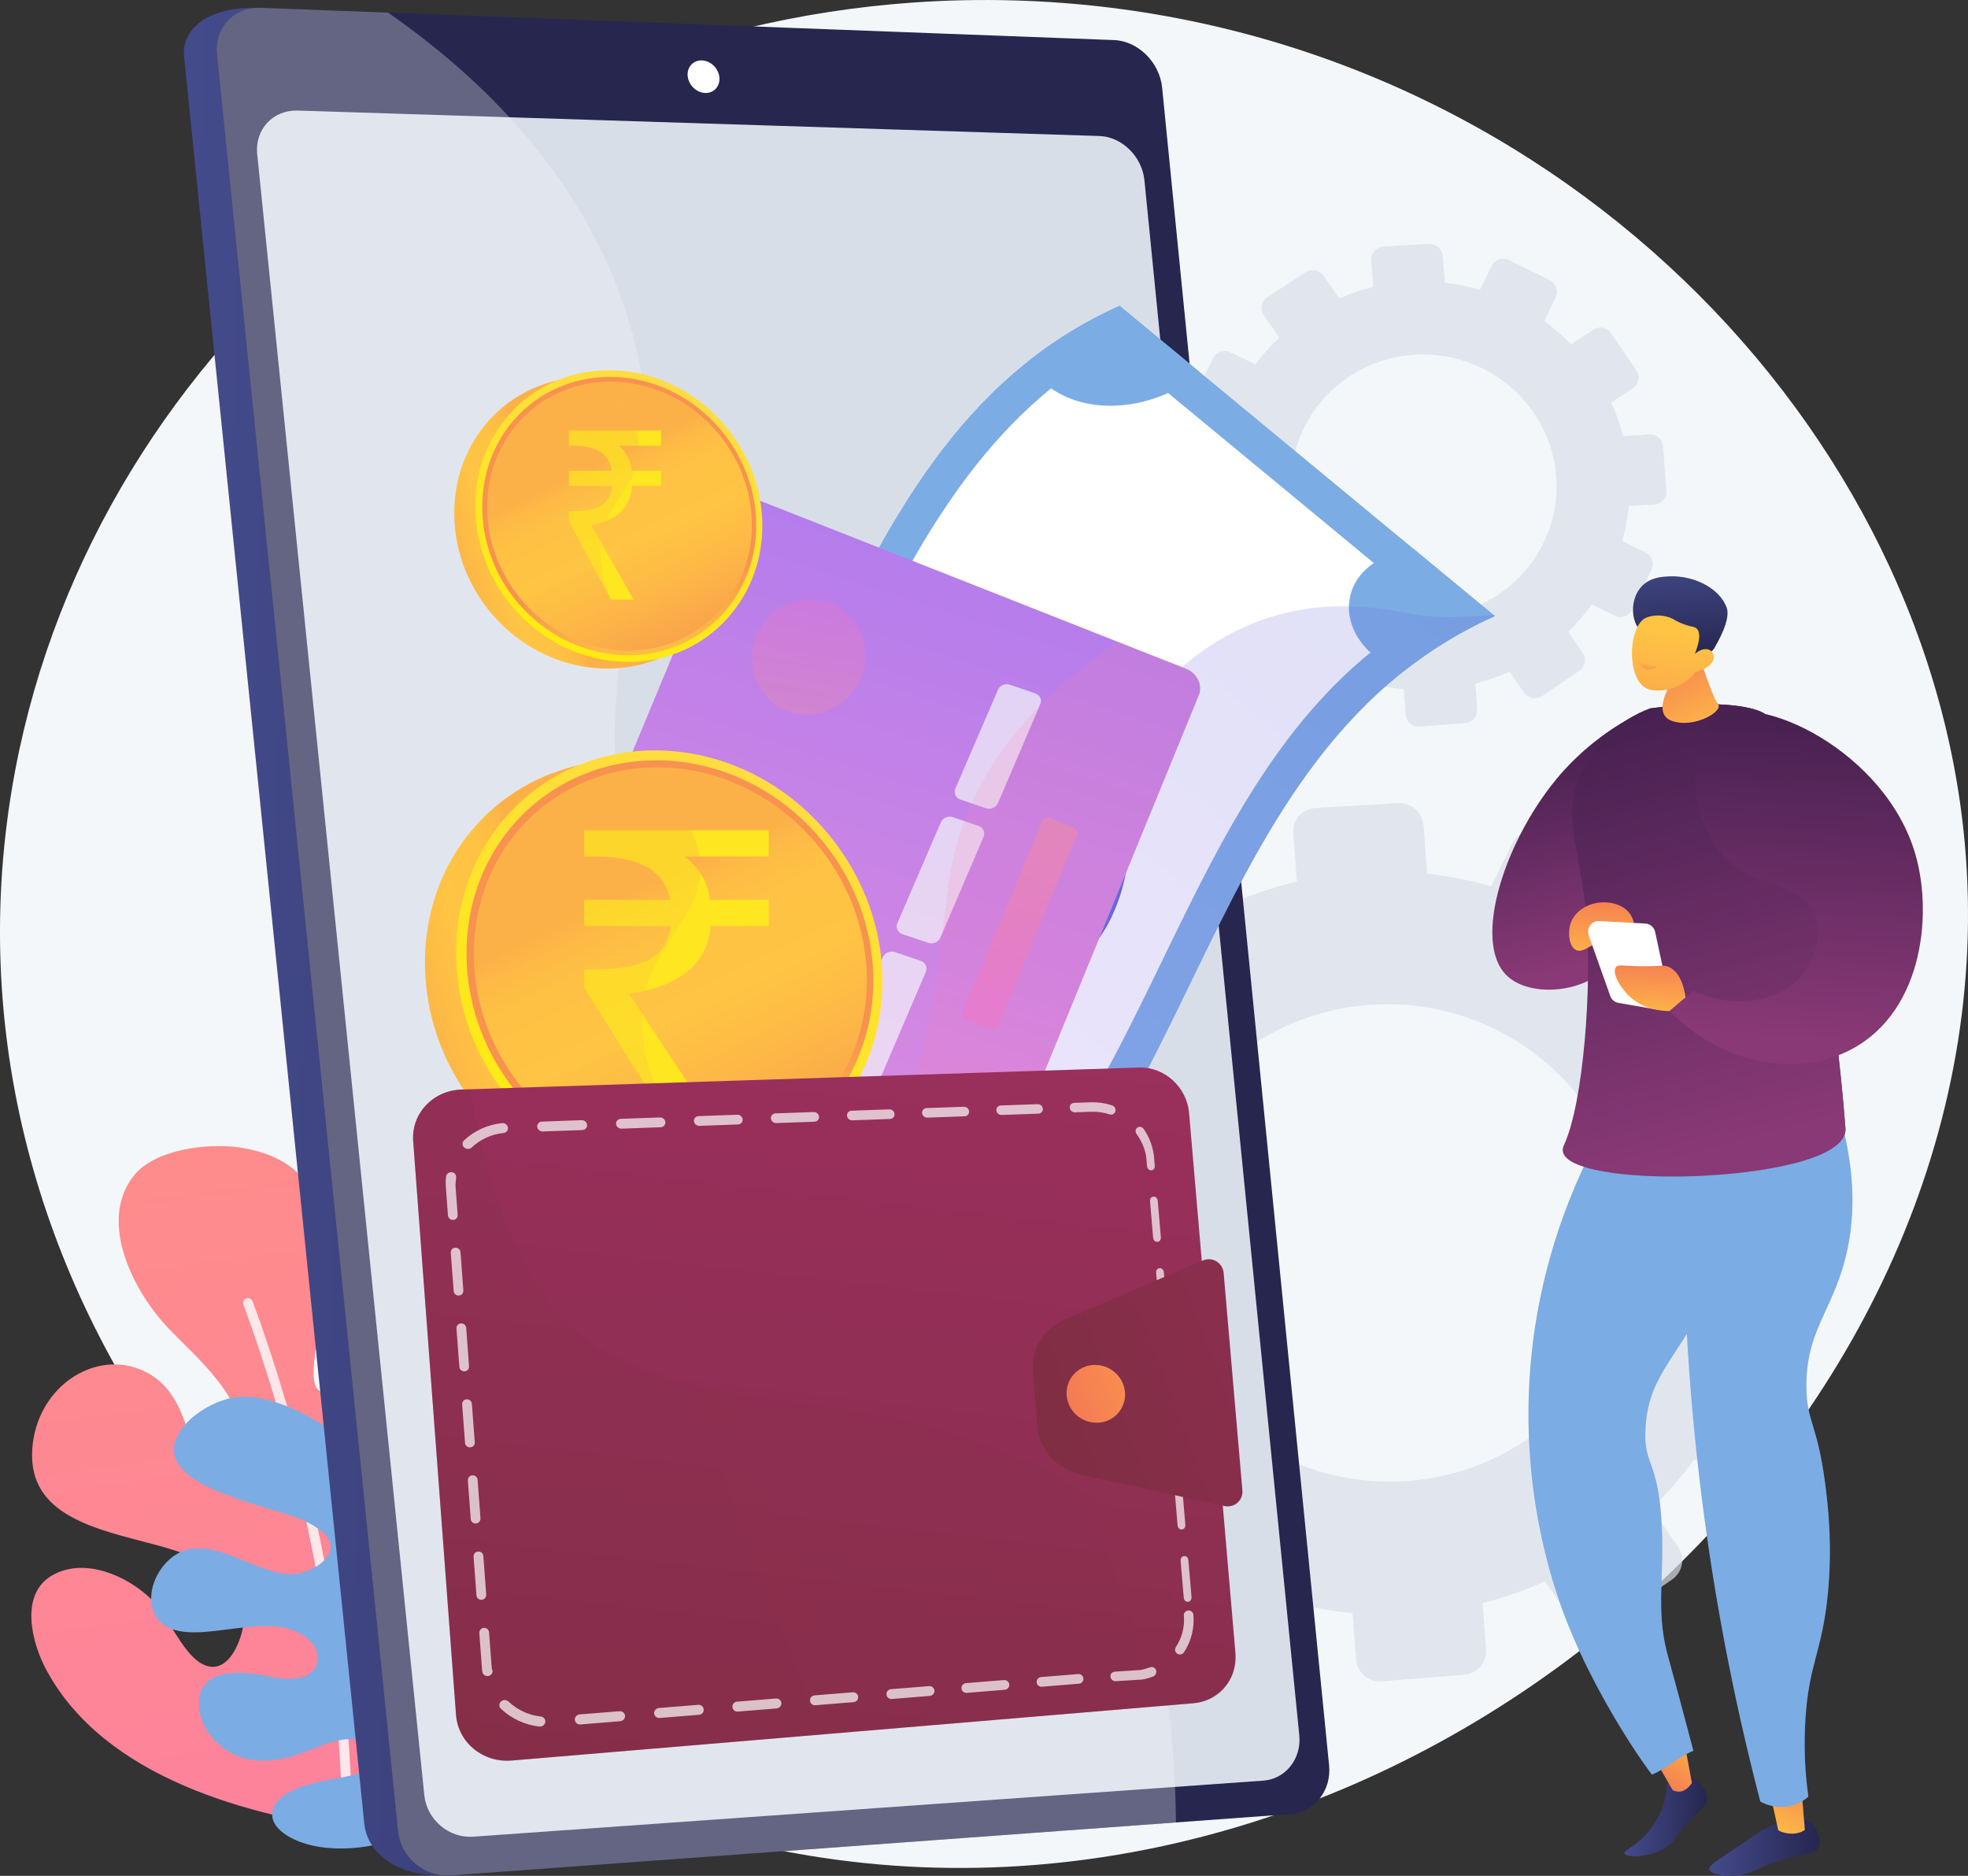 <svg width="128" height="122" viewBox="0 0 128 122" fill="none" xmlns="http://www.w3.org/2000/svg">
<rect x="0" y="0" width="128" height="122" fill="#333333" stroke="none"/>
<g id="Frame" clip-path="url(#clip0_201_12250)">
<g id="Group">
<g id="Illustration">
<path id="Vector" d="M53.423 120.811C21.669 116.012 -4.136 86.052 0.552 52.751C4.552 24.351 29.503 2.25 59.423 0.163C61.589 0.01 63.779 -0.034 65.993 0.028C82.684 0.509 97.515 7.172 108.484 17.254C119.401 27.288 126.495 40.708 127.785 54.788C131.224 92.25 92.918 126.78 53.423 120.811Z" fill="#F4F7FA"/>
<path id="Vector_2" d="M23.621 119.089C16.195 118.137 6.781 115.636 2.999 108.581C2.099 106.903 1.197 103.643 3.468 102.416C5.543 101.294 8.227 102.479 9.769 103.939C10.903 105.013 11.789 107.409 13.061 108.167C14.926 109.276 15.93 106.251 15.89 105.001C15.803 102.209 12.361 101.065 10.074 100.459C6.277 99.453 1.856 98.589 2.094 94.32C2.332 90.051 6.504 87.489 9.713 89.356C12.357 90.896 11.985 94.181 13.792 96.154C15.397 97.905 15.955 95.063 15.849 93.669C15.616 90.643 12.949 88.453 10.987 86.424C8.77 84.129 6.319 79.516 8.684 76.484C10.045 74.739 13.502 74.33 15.545 74.624C25.547 76.066 18.915 88.982 20.733 90.424C22.552 91.865 24.273 89.342 24.268 85.506C24.264 81.67 24.852 78.841 28.863 80.069C32.875 81.296 33.638 91.316 29.058 95.169C24.477 99.022 29.345 103.221 30.575 100.461C31.463 98.468 32.243 93.25 34.809 92.678C39.084 91.726 39.021 100.438 37.79 102.465C36.066 105.307 32.167 105.924 29.988 108.377C29.355 109.089 27.927 110.853 28.479 111.894C29.253 113.346 31.412 111.793 32.206 111.119C33.988 109.606 36.457 104.463 38.971 107.88C42.073 112.095 36.886 118.345 23.621 119.089Z" fill="url(#paint0_linear_201_12250)"/>
<g id="Group_2" style="mix-blend-mode:soft-light" opacity="0.8">
<path id="Vector_3" d="M22.552 118.461C22.727 118.461 22.869 118.262 22.872 118.087C22.875 117.936 23.081 102.716 16.434 84.648C16.406 84.567 16.347 84.5 16.27 84.462C16.194 84.423 16.105 84.416 16.023 84.442C15.983 84.456 15.947 84.477 15.916 84.505C15.885 84.533 15.86 84.567 15.842 84.604C15.825 84.642 15.815 84.683 15.813 84.724C15.811 84.766 15.818 84.807 15.832 84.846C22.438 102.8 22.232 117.927 22.232 118.077C22.229 118.254 22.369 118.459 22.547 118.459L22.552 118.461Z" fill="white"/>
</g>
<path id="Vector_4" d="M17.715 117.838C17.964 116.281 20.948 115.836 22.149 115.61C22.847 115.478 23.84 115.343 24.198 114.624C24.574 113.869 24.002 113.285 23.268 113.151C21.954 112.912 20.541 113.744 19.32 114.123C18.009 114.53 16.648 114.722 15.348 114.16C14.311 113.712 13.249 112.647 13.024 111.527C12.399 108.424 15.513 108.603 17.541 109.039C18.526 109.251 20.462 109.41 20.636 108.022C20.818 106.544 18.937 105.799 17.773 105.755C16.253 105.698 14.756 106.029 13.248 106.14C11.888 106.239 10.276 106.091 9.9 104.529C9.609 103.323 10.289 101.936 11.271 101.22C13.544 99.565 16.538 102.387 18.965 102.381C19.822 102.381 21.238 101.751 21.475 100.83C21.716 99.893 20.497 99.263 19.829 98.921C17.849 97.909 8.752 96.613 12.012 92.694C12.832 91.707 14.417 90.878 15.696 90.843C18.109 90.777 20.82 92.411 22.679 93.821C25.605 96.039 28.161 99.09 29.822 102.36C33.493 109.588 31.715 114.433 31.715 114.433C30.651 116.185 29.003 118.006 27.189 118.993C25.057 120.153 21.755 120.662 19.436 119.761C18.689 119.471 17.561 118.801 17.715 117.838Z" fill="#7CACE4"/>
<g id="Vector_5" style="mix-blend-mode:multiply" opacity="0.7">
<path d="M117.003 74.768L113.922 74.976C113.574 73.617 113.107 72.291 112.527 71.014L115.083 69.302C115.249 69.19 115.391 69.046 115.501 68.879C115.612 68.712 115.687 68.525 115.725 68.329C115.762 68.133 115.76 67.931 115.719 67.735C115.677 67.54 115.598 67.354 115.484 67.189L112.502 62.81C112.274 62.473 111.923 62.24 111.524 62.16C111.125 62.08 110.71 62.161 110.371 62.384L107.779 64.11C106.795 63.102 105.725 62.181 104.583 61.355L105.95 58.555C106.318 57.8 105.995 56.883 105.229 56.507L100.429 54.149C99.66 53.772 98.738 54.078 98.365 54.834L96.99 57.642C95.628 57.25 94.235 56.975 92.826 56.821L92.587 53.673C92.552 53.264 92.359 52.884 92.047 52.614C91.736 52.346 91.332 52.209 90.921 52.233L85.554 52.55C85.352 52.56 85.153 52.61 84.971 52.698C84.788 52.785 84.625 52.909 84.49 53.06C84.356 53.212 84.254 53.389 84.189 53.58C84.124 53.772 84.098 53.974 84.113 54.176L84.353 57.336C82.972 57.658 81.622 58.101 80.317 58.658L78.507 56.027C78.272 55.685 77.912 55.449 77.505 55.367C77.097 55.286 76.674 55.366 76.325 55.591L71.834 58.536C71.663 58.648 71.516 58.792 71.402 58.961C71.288 59.13 71.21 59.32 71.171 59.52C71.132 59.72 71.134 59.926 71.177 60.126C71.219 60.325 71.301 60.513 71.418 60.68L73.235 63.315C72.204 64.287 71.261 65.347 70.416 66.483L67.51 65.083C66.724 64.703 65.778 65.017 65.398 65.784L63.021 70.584C62.64 71.353 62.971 72.282 63.76 72.66L66.644 74.042C66.249 75.407 65.977 76.804 65.832 78.218L62.639 78.433C61.764 78.491 61.108 79.233 61.172 80.088L61.579 85.437C61.644 86.293 62.406 86.936 63.28 86.875L66.448 86.652C66.8 88.04 67.276 89.394 67.87 90.698L65.264 92.431C65.093 92.544 64.945 92.689 64.831 92.859C64.717 93.029 64.638 93.22 64.6 93.421C64.561 93.622 64.562 93.829 64.605 94.029C64.647 94.229 64.729 94.419 64.846 94.587L67.925 99.012C68.166 99.351 68.53 99.584 68.94 99.659C69.35 99.735 69.773 99.648 70.12 99.417L72.705 97.683C73.721 98.709 74.825 99.644 76.004 100.478L74.653 103.236C74.563 103.42 74.511 103.619 74.5 103.822C74.488 104.026 74.518 104.23 74.586 104.422C74.655 104.614 74.761 104.791 74.899 104.941C75.036 105.092 75.203 105.214 75.388 105.299L80.28 107.598C80.655 107.774 81.084 107.796 81.476 107.66C81.867 107.523 82.189 107.239 82.372 106.868L83.706 104.135C85.102 104.518 86.528 104.777 87.97 104.911L88.198 107.932C88.215 108.134 88.271 108.331 88.364 108.512C88.457 108.693 88.584 108.854 88.74 108.985C88.895 109.117 89.075 109.216 89.269 109.278C89.463 109.34 89.667 109.363 89.87 109.346L95.229 108.924C95.638 108.893 96.018 108.702 96.286 108.392C96.554 108.082 96.689 107.679 96.66 107.271L96.431 104.26C97.824 103.91 99.183 103.438 100.492 102.849L102.202 105.33C102.435 105.665 102.791 105.895 103.193 105.969C103.596 106.044 104.011 105.956 104.348 105.725L108.743 102.735C108.909 102.623 109.052 102.478 109.162 102.31C109.273 102.142 109.349 101.954 109.386 101.756C109.424 101.559 109.422 101.356 109.381 101.159C109.339 100.962 109.26 100.776 109.146 100.61L107.43 98.114C108.446 97.126 109.372 96.052 110.2 94.902L112.942 96.216C113.308 96.391 113.729 96.415 114.113 96.281C114.496 96.148 114.811 95.868 114.987 95.503L117.276 90.762C117.451 90.397 117.474 89.978 117.34 89.597C117.206 89.215 116.925 88.902 116.56 88.727L113.812 87.404C114.189 86.051 114.445 84.668 114.576 83.27L117.633 83.056C117.832 83.042 118.027 82.989 118.206 82.9C118.385 82.81 118.545 82.687 118.676 82.536C118.806 82.385 118.906 82.209 118.969 82.02C119.031 81.83 119.056 81.63 119.04 81.431L118.641 76.188C118.611 75.783 118.422 75.407 118.115 75.142C117.808 74.876 117.409 74.742 117.003 74.768ZM89.224 65.347C97.861 64.799 105.349 71.253 105.996 79.758C106.643 88.263 100.209 95.674 91.579 96.315C82.897 96.959 75.29 90.516 74.636 81.916C73.983 73.315 80.535 65.898 89.224 65.347Z" fill="#D8DEE8"/>
</g>
<g id="Vector_6" style="mix-blend-mode:multiply" opacity="0.7">
<path d="M107.265 28.252L105.571 28.366C105.379 27.619 105.122 26.89 104.803 26.188L106.209 25.247C106.3 25.185 106.378 25.106 106.439 25.015C106.499 24.923 106.541 24.82 106.561 24.712C106.582 24.604 106.581 24.493 106.558 24.386C106.535 24.278 106.491 24.176 106.429 24.086L104.79 21.678C104.665 21.493 104.471 21.365 104.252 21.321C104.033 21.277 103.805 21.322 103.618 21.444L102.194 22.393C101.652 21.839 101.064 21.332 100.436 20.878L101.187 19.339C101.284 19.138 101.296 18.906 101.222 18.695C101.148 18.484 100.993 18.311 100.792 18.213L98.152 16.917C98.053 16.868 97.945 16.838 97.834 16.83C97.723 16.822 97.612 16.835 97.506 16.87C97.401 16.905 97.303 16.961 97.22 17.034C97.136 17.106 97.067 17.195 97.017 17.294L96.261 18.838C95.513 18.622 94.747 18.471 93.972 18.386L93.841 16.654C93.822 16.43 93.715 16.221 93.544 16.073C93.374 15.926 93.152 15.85 92.926 15.863L89.976 16.036C89.865 16.041 89.755 16.069 89.655 16.117C89.554 16.165 89.464 16.233 89.39 16.316C89.316 16.4 89.26 16.497 89.224 16.602C89.188 16.708 89.174 16.82 89.182 16.931L89.314 18.667C88.555 18.846 87.812 19.09 87.096 19.397L86.1 17.949C85.971 17.762 85.773 17.631 85.549 17.587C85.325 17.542 85.093 17.586 84.901 17.71L82.432 19.328C82.338 19.389 82.258 19.469 82.195 19.561C82.133 19.654 82.09 19.759 82.068 19.869C82.047 19.979 82.048 20.092 82.071 20.201C82.094 20.311 82.139 20.414 82.204 20.506L83.202 21.954C82.636 22.488 82.117 23.072 81.653 23.696L80.053 22.926C79.847 22.825 79.61 22.809 79.393 22.881C79.176 22.953 78.996 23.108 78.892 23.312L77.585 25.951C77.536 26.052 77.507 26.162 77.501 26.275C77.495 26.387 77.511 26.5 77.549 26.606C77.587 26.712 77.645 26.809 77.721 26.893C77.797 26.976 77.889 27.044 77.991 27.091L79.577 27.851C79.359 28.601 79.21 29.369 79.13 30.146L77.374 30.265C77.261 30.271 77.15 30.3 77.048 30.349C76.946 30.398 76.855 30.468 76.78 30.552C76.705 30.637 76.648 30.736 76.612 30.843C76.575 30.951 76.561 31.064 76.569 31.177L76.792 34.118C76.811 34.346 76.921 34.557 77.096 34.706C77.271 34.854 77.498 34.927 77.727 34.908L79.469 34.785C79.662 35.549 79.924 36.293 80.25 37.01L78.82 37.962C78.725 38.023 78.644 38.103 78.581 38.197C78.519 38.291 78.475 38.396 78.454 38.507C78.433 38.617 78.434 38.731 78.457 38.841C78.481 38.951 78.526 39.055 78.591 39.148L80.282 41.581C80.415 41.768 80.615 41.896 80.841 41.938C81.066 41.979 81.299 41.931 81.49 41.803L82.911 40.851C83.47 41.415 84.077 41.929 84.725 42.388L83.982 43.904C83.933 44.005 83.904 44.114 83.898 44.226C83.891 44.338 83.908 44.45 83.945 44.556C83.983 44.661 84.041 44.759 84.117 44.841C84.193 44.924 84.284 44.991 84.386 45.038L87.075 46.302C87.281 46.4 87.518 46.412 87.734 46.337C87.95 46.262 88.127 46.105 88.228 45.9L88.959 44.397C89.726 44.608 90.511 44.75 91.303 44.823L91.429 46.484C91.439 46.596 91.47 46.704 91.521 46.803C91.572 46.902 91.642 46.99 91.728 47.062C91.813 47.135 91.912 47.189 92.019 47.223C92.125 47.257 92.237 47.269 92.349 47.26L95.294 47.028C95.519 47.011 95.728 46.906 95.876 46.736C96.023 46.565 96.097 46.343 96.081 46.119L95.956 44.463C96.721 44.271 97.468 44.011 98.188 43.688L99.128 45.052C99.256 45.236 99.452 45.363 99.673 45.404C99.894 45.444 100.122 45.396 100.308 45.27L102.724 43.627C102.815 43.565 102.894 43.486 102.955 43.393C103.015 43.301 103.057 43.197 103.078 43.089C103.098 42.98 103.097 42.869 103.075 42.761C103.052 42.653 103.008 42.55 102.946 42.459L102.002 41.087C102.56 40.544 103.07 39.953 103.525 39.321L105.033 40.043C105.235 40.139 105.466 40.153 105.677 40.079C105.888 40.006 106.061 39.852 106.158 39.651L107.416 37.045C107.512 36.844 107.525 36.614 107.451 36.404C107.377 36.194 107.223 36.022 107.022 35.926L105.514 35.196C105.721 34.452 105.861 33.692 105.934 32.923L107.61 32.806C107.72 32.799 107.827 32.77 107.926 32.721C108.024 32.672 108.112 32.604 108.184 32.521C108.256 32.438 108.31 32.341 108.345 32.237C108.379 32.133 108.393 32.023 108.384 31.913L108.165 29.031C108.148 28.809 108.044 28.603 107.875 28.457C107.707 28.311 107.487 28.238 107.265 28.252ZM91.993 23.073C96.741 22.771 100.857 26.319 101.213 30.995C101.568 35.672 98.031 39.745 93.287 40.098C88.514 40.452 84.332 36.909 83.972 32.181C83.613 27.454 87.215 23.375 91.993 23.073Z" fill="#D8DEE8"/>
</g>
<path id="Vector_7" d="M110.069 115.537C110.995 116.284 111.048 116.814 111.018 117.074C110.97 117.491 110.655 117.653 109.901 118.44C108.881 119.505 109.037 119.647 108.517 120.032C107.371 120.882 105.75 120.826 105.653 120.537C105.584 120.334 106.317 120.168 107.151 119.204C107.665 118.617 108.04 117.924 108.251 117.174C108.353 116.796 108.409 116.407 108.417 116.016L110.069 115.537Z" fill="url(#paint1_linear_201_12250)"/>
<path id="Vector_8" d="M106.969 113.26L108.793 116.432C109.232 116.626 109.652 116.528 110.042 115.962L109.33 112.106L106.969 113.26Z" fill="url(#paint2_linear_201_12250)"/>
<path id="Vector_9" d="M104.757 72.579C102.98 75.572 100.098 81.35 99.515 89.162C98.939 96.872 100.886 102.75 101.705 104.942C103.235 109.048 105.895 113.36 107.441 115.415C108.483 114.98 109.097 114.298 110.138 113.864C109.982 113.298 109.498 111.429 109.194 110.316C108.959 109.454 108.524 107.857 108.434 107.517C107.686 104.661 108.277 102.517 108.068 98.986C107.828 94.866 106.883 95.345 107.025 92.872C107.237 89.18 109.334 88.318 111.741 82.973C113.387 79.314 115.119 75.472 113.529 73.371C111.53 70.723 105.438 72.386 104.757 72.579Z" fill="#7CACE4"/>
<path id="Vector_10" d="M117.616 118.436C118.172 118.788 118.507 119.626 118.253 120.154C118.005 120.673 117.371 120.509 115.83 120.982C114.18 121.488 113.854 121.999 112.637 121.998C112.146 121.998 111.255 121.913 111.18 121.583C111.128 121.351 111.506 121.12 112.752 120.286C114.52 119.1 114.501 119.067 114.896 118.885C115.886 118.43 116.882 117.972 117.616 118.436Z" fill="url(#paint3_linear_201_12250)"/>
<path id="Vector_11" d="M114.977 115.927L115.654 119.014C115.748 119.151 116.713 119.483 117.388 119.014L117.139 115.927H114.977Z" fill="url(#paint4_linear_201_12250)"/>
<g id="Vector_12" style="mix-blend-mode:multiply" opacity="0.3">
<path d="M113.534 73.368C111.531 70.722 105.439 72.386 104.756 72.579C103.796 74.2 102.955 75.89 102.242 77.634C104.401 77.21 105.338 77.595 105.775 78.106C107.47 80.09 102.164 84.469 103.254 91.115C103.681 93.716 104.795 94.884 104.591 98.059C104.44 100.421 103.704 101.617 103.196 103.347C102.832 104.6 102.646 105.898 102.644 107.202C104.17 110.551 106.176 113.736 107.439 115.414C108.481 114.979 109.094 114.297 110.136 113.863C109.979 113.297 109.496 111.428 109.192 110.315C108.956 109.452 108.521 107.856 108.432 107.515C107.684 104.659 108.275 102.516 108.066 98.984C107.826 94.865 106.88 95.343 107.023 92.871C107.235 89.179 109.332 88.317 111.739 82.972C113.393 79.311 115.124 75.469 113.534 73.368Z" fill="#7CACE4"/>
</g>
<path id="Vector_13" d="M109.517 74.201C109.154 88.684 110.829 103.146 114.492 117.165C114.697 117.28 115.416 117.652 116.336 117.478C116.812 117.386 117.254 117.168 117.616 116.847C117.383 115.181 117.319 113.497 117.425 111.819C117.653 108.178 118.514 107.436 118.883 103.669C119.206 100.366 118.865 97.667 118.7 96.415C118.192 92.564 117.502 92.484 117.488 90.178C117.467 86.625 119.094 85.353 119.989 81.969C120.586 79.711 120.903 76.341 119.402 71.719L109.517 74.201Z" fill="#7CACE4"/>
<path id="Vector_14" d="M105.995 46.716C104.315 47.651 102.807 48.865 101.537 50.308C97.924 54.438 95.689 61.233 98.011 63.456C99.592 64.969 103.339 64.51 104.63 62.716C105.58 61.395 104.896 59.774 104.568 57.469C104.216 54.989 104.23 51.391 105.995 46.716Z" fill="url(#paint5_linear_201_12250)"/>
<path id="Vector_15" d="M120.027 73.38C118.689 55.78 114.423 48.575 114.796 46.436C114.259 46.051 112.138 45.438 107.332 46.071C106.374 46.428 105.493 46.965 104.739 47.654C104.528 47.854 104.328 48.066 104.141 48.288C107.517 48.924 110.956 50.843 112.194 53.56C114.338 58.757 110.355 64.566 112.194 69.151C113.16 71.562 114.705 73.698 116.549 75.694C118.659 75.168 120.104 74.395 120.027 73.38Z" fill="url(#paint6_linear_201_12250)"/>
<g id="Vector_16" style="mix-blend-mode:multiply" opacity="0.3">
<path d="M119.4 71.721L116.506 72.447C117.009 74.181 117.495 76.785 116.913 79.741C116.108 83.822 114.029 84.717 113.723 88.397C113.449 91.708 115.015 92.383 115.764 96.799C116.533 101.324 115.37 103.453 115.124 107.237C114.958 109.828 115.228 113.216 116.807 117.341C117.102 117.224 117.374 117.058 117.612 116.849C117.379 115.183 117.315 113.499 117.421 111.82C117.649 108.18 118.51 107.438 118.878 103.671C119.202 100.367 118.861 97.669 118.696 96.417C118.187 92.566 117.497 92.486 117.484 90.18C117.463 86.627 119.09 85.355 119.985 81.971C120.585 79.711 120.901 76.341 119.4 71.721Z" fill="#7CACE4"/>
</g>
<path id="Vector_17" d="M104.739 47.653C104.739 47.653 103.459 48.814 102.715 50.52C101.592 53.09 102.801 55.296 103.164 59.493C103.563 64.097 102.999 71.765 101.702 74.514C101.65 74.625 101.63 74.749 101.646 74.871C101.996 77.526 120.297 76.924 120.028 73.38C118.69 55.78 114.424 48.575 114.796 46.436C114.26 46.051 112.139 45.438 107.333 46.071C106.375 46.428 105.494 46.965 104.739 47.653Z" fill="url(#paint7_linear_201_12250)"/>
<path id="Vector_18" d="M110.176 41.649C110.176 41.649 111.358 45.351 111.74 45.797C112.123 46.242 110.204 47.407 108.733 46.882C107.382 46.399 108.733 44.345 108.733 44.345L110.176 41.649Z" fill="url(#paint8_linear_201_12250)"/>
<path id="Vector_19" d="M106.51 40.785C106.047 40.055 106.112 38.852 106.771 38.139C107.338 37.528 108.155 37.5 108.645 37.483C110.062 37.434 111.787 38.161 112.299 39.501C112.603 40.294 111.684 41.819 111.537 42.095C111.371 42.406 111.108 42.496 110.854 42.721C110.501 43.034 109.947 43.531 109.043 44.364C108.991 44.033 108.91 43.707 108.801 43.39C108.752 43.248 108.553 42.693 108.224 42.219C107.563 41.27 106.949 41.474 106.51 40.785Z" fill="url(#paint9_linear_201_12250)"/>
<path id="Vector_20" d="M110.289 43.706C110.289 43.706 109.244 45.143 107.415 44.876C105.778 44.636 105.835 40.934 106.949 40.237C107.32 40.005 108.032 39.953 108.59 40.159C108.92 40.28 109.022 40.429 109.565 40.615C110.065 40.788 110.214 40.744 110.358 40.886C110.538 41.063 110.647 41.472 110.238 42.523C110.578 42.23 110.964 42.139 111.221 42.287C111.309 42.343 111.378 42.423 111.423 42.517C111.619 42.959 111.191 43.465 110.289 43.706Z" fill="url(#paint10_linear_201_12250)"/>
<path id="Vector_21" d="M106.731 43.095C106.731 43.095 107.071 43.309 107.688 43.324C107.718 43.324 107.75 43.336 107.753 43.351C107.763 43.411 107.347 43.64 106.992 43.509C106.74 43.417 106.56 43.156 106.599 43.098C106.616 43.071 106.674 43.081 106.731 43.095Z" fill="url(#paint11_linear_201_12250)"/>
<path id="Vector_22" style="mix-blend-mode:multiply" opacity="0.3" d="M114.865 57.839C112.868 58.539 110.218 60.505 110.04 63.024C109.766 66.894 115.542 69.017 114.772 71.728C114.562 72.467 113.899 73.134 109.576 74.693C107.827 75.323 106.202 75.837 104.727 76.262C110.016 77.04 120.227 76.036 120.025 73.382C119.513 66.644 118.572 61.435 117.626 57.445C116.689 57.401 115.752 57.535 114.865 57.839Z" fill="url(#paint12_linear_201_12250)"/>
<path id="Vector_23" d="M108.578 65.756C111.827 69.047 116.464 70.084 120.03 68.438C124.981 66.151 125.747 59.668 124.593 55.611C122.665 48.837 114.265 44.887 111.619 46.691C109.705 47.996 109.723 53.045 112.004 55.573C114.054 57.844 117.203 57.27 118.059 59.587C118.699 61.321 117.461 63.067 117.355 63.213C115.976 65.096 112.971 65.735 110.132 64.442L108.578 65.756Z" fill="url(#paint13_linear_201_12250)"/>
<path id="Vector_24" d="M102.145 60.084C102.41 59.237 103.269 58.802 103.945 58.708C104.607 58.617 105.698 58.766 106.132 59.63C106.538 60.437 106.218 61.566 105.285 62.179C105.154 61.854 104.919 61.426 104.504 61.296C103.741 61.057 103.08 62.049 102.516 61.79C102.067 61.583 101.951 60.707 102.145 60.084Z" fill="url(#paint14_linear_201_12250)"/>
<path id="Vector_25" d="M105.265 65.225L107.765 65.658C107.877 65.677 107.992 65.669 108.099 65.634C108.207 65.599 108.304 65.538 108.383 65.456C108.462 65.375 108.519 65.275 108.55 65.166C108.581 65.058 108.585 64.943 108.562 64.832L107.652 60.612C107.621 60.463 107.541 60.329 107.425 60.23C107.309 60.131 107.164 60.073 107.012 60.064L104.019 59.904C103.905 59.898 103.792 59.92 103.688 59.969C103.585 60.017 103.495 60.09 103.427 60.181C103.359 60.273 103.314 60.379 103.297 60.492C103.28 60.604 103.291 60.719 103.329 60.827L104.731 64.773C104.772 64.889 104.843 64.992 104.937 65.071C105.031 65.15 105.144 65.203 105.265 65.225Z" fill="white"/>
<path id="Vector_26" d="M109.629 64.864C109.424 63.394 108.803 63.01 108.578 62.902C108.201 62.719 108.015 62.861 106.7 62.84C105.526 62.821 105.247 62.703 105.1 62.902C104.819 63.282 105.397 64.28 106.053 64.864C106.971 65.685 108.11 65.755 108.58 65.755L109.629 64.864Z" fill="url(#paint15_linear_201_12250)"/>
<path id="Vector_27" d="M73.189 5.83L84.006 114.402C84.167 116.018 83.052 117.432 81.523 117.543L28.815 121.949C25.602 122.061 23.868 120.334 23.695 118.623L11.974 3.701C11.798 1.975 13.403 0.447 16.649 0.513L70.074 2.761C71.626 2.818 73.025 4.2 73.189 5.83Z" fill="url(#paint16_linear_201_12250)"/>
<path id="Vector_28" d="M75.585 5.692L86.446 114.822C86.608 116.447 85.486 117.868 83.954 117.98L29.31 121.978C27.604 122.103 26.061 120.798 25.886 119.078L14.114 3.546C13.937 1.812 15.215 0.443 16.948 0.509L72.458 2.606C74.016 2.663 75.421 4.052 75.585 5.692Z" fill="#26264F"/>
<path id="Vector_29" d="M74.433 11.713L84.507 112.862C84.659 114.38 83.611 115.705 82.176 115.807L30.78 119.453C29.194 119.565 27.759 118.347 27.596 116.746L16.73 10.034C16.566 8.419 17.752 7.139 19.362 7.19L71.511 8.846C72.966 8.893 74.28 10.183 74.433 11.713Z" fill="#D8DEE8"/>
<path id="Vector_30" d="M46.789 5.024C46.848 5.608 46.435 6.066 45.866 6.047C45.297 6.027 44.787 5.538 44.728 4.952C44.669 4.366 45.083 3.909 45.653 3.929C46.223 3.95 46.73 4.44 46.789 5.024Z" fill="white"/>
<g id="Group_3" style="mix-blend-mode:soft-light" opacity="0.3">
<path id="Vector_31" d="M41.732 58.292C36.301 42.28 45.755 34.212 40.401 19.378C37.486 11.31 31.658 5.297 25.244 0.822L16.948 0.507C15.215 0.442 13.937 1.808 14.114 3.544L25.887 119.076C26.062 120.796 27.605 122.101 29.311 121.976L76.488 118.525C76.34 106.462 73.269 97.876 69.854 91.773C60.468 75.005 47.356 74.874 41.732 58.292Z" fill="#F4F7FA"/>
</g>
<path id="Vector_32" d="M72.817 19.89L97.225 40.068C76.236 49.487 78.679 78.276 57.69 87.695L33.281 67.518C54.271 58.098 51.828 29.308 72.817 19.89Z" fill="#7CACE4"/>
<path id="Vector_33" d="M93.11 39.724C75.304 49.736 75.975 75.023 58.169 85.035L37.395 67.862C55.2 57.849 54.529 32.562 72.334 22.55L93.11 39.724Z" fill="white"/>
<path id="Vector_34" d="M41.088 64.909C41.18 64.985 41.26 65.056 41.343 65.137L41.364 65.157C42.312 66.067 42.756 67.217 42.644 68.317C42.55 69.278 42.028 70.197 41.038 70.875C40.889 70.976 40.734 71.069 40.575 71.154C39.956 71.486 39.246 71.708 38.493 71.828L33.281 67.519C35.409 66.567 37.41 65.353 39.236 63.905C39.87 64.089 40.54 64.456 41.088 64.909Z" fill="url(#paint17_linear_201_12250)"/>
<path id="Vector_35" d="M62.347 82.483C62.918 82.955 63.299 83.474 63.617 84.103C61.798 85.541 59.807 86.748 57.689 87.695L52.355 83.286C52.819 82.845 53.343 82.471 53.91 82.174C54.073 82.087 54.241 82.004 54.413 81.926C56.946 80.766 60.052 80.766 62.124 82.306C62.132 82.312 62.14 82.318 62.148 82.324C62.213 82.374 62.284 82.43 62.347 82.483Z" fill="url(#paint18_linear_201_12250)"/>
<path id="Vector_36" d="M72.817 19.89L78.029 24.199C77.565 24.64 77.042 25.014 76.475 25.31C76.311 25.398 76.144 25.481 75.974 25.559C73.466 26.706 70.405 26.724 68.334 25.231C68.237 25.162 68.158 25.102 68.066 25.027C67.518 24.574 67.075 24.019 66.859 23.503C68.687 22.056 70.688 20.842 72.817 19.89Z" fill="#7CACE4"/>
<path id="Vector_37" d="M91.892 35.658L97.226 40.068C95.108 41.015 93.117 42.222 91.298 43.66C90.527 43.386 89.899 43.074 89.328 42.602C89.264 42.549 89.196 42.491 89.136 42.435C89.129 42.428 89.121 42.421 89.114 42.415C88.191 41.565 87.717 40.491 87.735 39.44C87.753 38.389 88.274 37.356 89.353 36.618C89.501 36.515 89.655 36.421 89.814 36.335C90.432 36.003 91.139 35.779 91.892 35.658Z" fill="#7CACE4"/>
<path id="Vector_38" d="M69.505 45.385C73.401 48.606 74.552 54.896 72.307 59.626C70.062 64.355 64.868 65.4 60.936 62.151C57.04 58.929 55.889 52.639 58.134 47.91C60.379 43.18 65.574 42.135 69.505 45.385Z" fill="url(#paint19_linear_201_12250)"/>
<path id="Vector_39" d="M66.65 51.03C65.964 51.191 65.254 51.656 64.435 52.609L62.702 51.176L62.77 51.058C62.983 50.689 63.235 50.345 63.524 50.032C63.678 49.866 63.844 49.711 64.021 49.569C64.215 49.413 64.215 49.076 64.025 48.884L63.312 48.168C63.163 48.019 62.947 48.014 62.81 48.156C62.576 48.391 62.345 48.657 62.133 48.914C61.841 49.272 61.573 49.648 61.331 50.04L60.725 49.538C60.548 49.392 60.316 49.415 60.199 49.611C60.143 49.709 60.124 49.824 60.145 49.935C60.166 50.046 60.226 50.145 60.313 50.217L60.932 50.728C60.438 51.746 60.23 52.699 60.325 53.561C60.42 54.423 60.811 55.147 61.497 55.714C62.161 56.261 62.834 56.454 63.517 56.292C64.2 56.13 64.902 55.613 65.625 54.741L67.55 56.341C67.305 56.769 67.019 57.173 66.697 57.546C66.495 57.779 66.278 57.999 66.047 58.203C65.85 58.378 65.847 58.732 66.047 58.928L66.971 59.841C67.125 59.992 67.341 59.988 67.481 59.836C67.717 59.579 67.938 59.307 68.141 59.024C68.44 58.606 68.711 58.169 68.954 57.716C68.985 57.658 69.016 57.6 69.045 57.542L69.704 58.087C69.883 58.234 70.112 58.213 70.214 58.003L70.217 57.996C70.266 57.893 70.279 57.777 70.255 57.666C70.231 57.555 70.171 57.455 70.084 57.382L69.416 56.829C69.733 56.073 69.909 55.349 69.936 54.673C69.95 54.385 69.936 54.096 69.894 53.811C69.756 52.896 69.338 52.16 68.643 51.586C67.998 51.053 67.333 50.873 66.65 51.03ZM66.139 54.12C66.413 53.838 66.688 53.64 66.929 53.593C67.17 53.545 67.407 53.614 67.641 53.806C67.885 54.001 68.047 54.28 68.095 54.588C68.144 54.893 68.084 55.218 67.907 55.581L66.139 54.12ZM63.213 53.709C62.994 53.762 62.781 53.703 62.573 53.533C62.358 53.358 62.219 53.107 62.185 52.832C62.145 52.544 62.209 52.197 62.331 51.89L63.922 53.205C63.662 53.499 63.432 53.656 63.212 53.708L63.213 53.709Z" fill="white"/>
<path id="Vector_40" style="mix-blend-mode:multiply" opacity="0.2" d="M97.146 40.002L97.225 40.068C76.236 49.487 78.678 78.277 57.689 87.696C49.725 81.112 41.761 74.528 33.797 67.944C35.045 67.81 36.3 67.752 37.556 67.771C39.265 67.801 40.969 67.983 42.646 68.316C44.694 68.72 46.935 69.383 49.418 70.43C61.684 75.625 65.209 71.251 67.338 63.864C67.922 61.906 68.426 59.75 69.037 57.559C69.306 56.595 69.607 55.624 69.942 54.66C70.6 52.771 71.391 50.909 72.346 49.179C75.47 43.264 80.954 39.261 87.737 39.439C89.008 39.459 90.274 39.606 91.516 39.878C91.861 39.951 92.209 40.006 92.56 40.042C93.878 40.185 95.413 40.13 97.146 40.002Z" fill="url(#paint20_linear_201_12250)"/>
<path id="Vector_41" d="M76.682 44.307C77.41 44.595 77.788 45.365 77.521 46.018L60.658 87.395C60.37 88.099 59.359 88.605 58.608 88.293L31.139 76.895C30.403 76.59 30.099 75.526 30.401 74.838L47.407 34.111C47.687 33.473 48.498 33.18 49.211 33.462L76.682 44.307Z" fill="url(#paint21_linear_201_12250)"/>
<path id="Vector_42" d="M77.13 43.488C77.863 43.778 78.243 44.554 77.973 45.213L60.8 87.117C60.51 87.825 59.653 88.148 58.897 87.835L31.256 76.371C30.516 76.064 30.159 75.246 30.465 74.553L47.651 33.234C47.933 32.59 48.751 32.294 49.468 32.578L77.13 43.488Z" fill="url(#paint22_linear_201_12250)"/>
<g id="Group_4" opacity="0.7">
<path id="Vector_43" d="M56.385 72.159L53.475 78.96C53.408 79.108 53.29 79.227 53.141 79.293C52.993 79.36 52.825 79.37 52.67 79.321L50.954 78.746C50.881 78.723 50.813 78.684 50.756 78.633C50.699 78.582 50.653 78.519 50.622 78.449C50.59 78.379 50.574 78.303 50.574 78.226C50.574 78.15 50.591 78.074 50.622 78.004L53.553 71.206C53.62 71.06 53.738 70.943 53.885 70.878C54.032 70.812 54.199 70.803 54.352 70.852L56.053 71.425C56.126 71.448 56.193 71.486 56.249 71.536C56.306 71.587 56.352 71.649 56.383 71.718C56.414 71.787 56.431 71.862 56.431 71.938C56.431 72.014 56.415 72.09 56.385 72.159Z" fill="#F4F7FA"/>
<path id="Vector_44" d="M60.215 63.21L57.359 69.886C57.293 70.032 57.175 70.148 57.029 70.213C56.882 70.278 56.716 70.287 56.564 70.238L54.864 69.668C54.792 69.645 54.726 69.607 54.669 69.557C54.613 69.507 54.567 69.445 54.536 69.376C54.505 69.308 54.489 69.233 54.488 69.157C54.488 69.082 54.504 69.007 54.534 68.938L57.411 62.265C57.477 62.121 57.594 62.007 57.74 61.943C57.885 61.879 58.049 61.871 58.2 61.92L59.885 62.49C59.956 62.513 60.022 62.55 60.078 62.599C60.134 62.649 60.179 62.709 60.21 62.777C60.241 62.845 60.257 62.918 60.258 62.993C60.259 63.067 60.244 63.141 60.215 63.21Z" fill="#F4F7FA"/>
<path id="Vector_45" d="M63.972 54.423L61.166 60.978C61.1 61.122 60.984 61.236 60.839 61.3C60.694 61.363 60.531 61.371 60.38 61.321L58.698 60.752C58.627 60.73 58.561 60.693 58.505 60.644C58.448 60.594 58.403 60.533 58.372 60.465C58.341 60.397 58.325 60.324 58.324 60.249C58.324 60.174 58.339 60.1 58.369 60.032L61.194 53.48C61.26 53.339 61.375 53.227 61.519 53.165C61.662 53.103 61.823 53.096 61.971 53.144L63.639 53.711C63.71 53.733 63.776 53.769 63.832 53.817C63.888 53.866 63.933 53.926 63.965 53.993C63.996 54.06 64.013 54.133 64.014 54.207C64.015 54.281 64.001 54.355 63.972 54.423Z" fill="#F4F7FA"/>
<path id="Vector_46" d="M67.662 45.795L64.908 52.232C64.843 52.374 64.727 52.487 64.584 52.548C64.44 52.61 64.279 52.617 64.131 52.567L62.465 52.001C62.394 51.979 62.329 51.943 62.273 51.894C62.218 51.845 62.173 51.786 62.142 51.719C62.111 51.652 62.095 51.579 62.094 51.505C62.093 51.432 62.108 51.358 62.137 51.291L64.911 44.858C65.033 44.575 65.379 44.428 65.681 44.531L67.333 45.095C67.403 45.116 67.468 45.152 67.523 45.199C67.578 45.247 67.623 45.306 67.653 45.372C67.684 45.438 67.701 45.51 67.703 45.583C67.704 45.655 67.691 45.728 67.662 45.795Z" fill="#F4F7FA"/>
</g>
<path id="Vector_47" d="M48.167 72.622L46.795 75.847C46.546 76.434 45.826 76.702 45.195 76.443L41.767 75.028C41.139 74.77 40.832 74.079 41.084 73.495L42.469 70.283C42.719 69.702 43.435 69.437 44.06 69.694L47.475 71.095C48.105 71.352 48.415 72.04 48.167 72.622Z" fill="url(#paint23_linear_201_12250)"/>
<path id="Vector_48" d="M47.739 72.714L46.56 75.484C46.329 76.026 45.667 76.273 45.085 76.031L42.142 74.817C41.561 74.578 41.279 73.942 41.511 73.403L42.7 70.643C42.931 70.105 43.59 69.861 44.169 70.099L47.103 71.302C47.684 71.541 47.969 72.174 47.739 72.714ZM41.659 73.463C41.459 73.929 41.702 74.476 42.202 74.683L45.145 75.896C45.648 76.103 46.217 75.891 46.415 75.423L47.595 72.654C47.793 72.189 47.549 71.644 47.046 71.439L44.112 70.235C43.613 70.031 43.046 70.24 42.846 70.704L41.659 73.463Z" fill="url(#paint24_linear_201_12250)"/>
<path id="Vector_49" d="M44.576 70.346L42.607 74.931L42.461 74.871L44.429 70.286L44.576 70.346Z" fill="url(#paint25_linear_201_12250)"/>
<path id="Vector_50" d="M45.681 70.799L43.717 75.386L43.57 75.326L45.536 70.738L45.681 70.799Z" fill="url(#paint26_linear_201_12250)"/>
<path id="Vector_51" d="M46.784 71.252L44.822 75.843L44.676 75.783L46.638 71.191L46.784 71.252Z" fill="url(#paint27_linear_201_12250)"/>
<path id="Vector_52" d="M46.82 73.206L46.272 74.49C46.134 74.816 45.732 74.965 45.382 74.821L42.812 73.763C42.463 73.619 42.292 73.234 42.432 72.909L42.98 71.629C43.117 71.305 43.519 71.156 43.868 71.3L46.433 72.354C46.786 72.496 46.959 72.881 46.82 73.206Z" fill="#FEC045"/>
<path id="Vector_53" d="M46.894 73.237L46.346 74.521C46.19 74.886 45.745 75.051 45.353 74.89L42.784 73.832C42.393 73.67 42.203 73.244 42.359 72.88L42.91 71.6C43.067 71.235 43.511 71.072 43.9 71.233L46.465 72.286C46.858 72.447 47.049 72.874 46.894 73.237ZM42.506 72.94C42.381 73.229 42.533 73.568 42.843 73.695L45.412 74.754C45.723 74.882 46.076 74.75 46.199 74.461L46.748 73.177C46.871 72.888 46.719 72.55 46.408 72.422L43.844 71.368C43.534 71.241 43.181 71.372 43.057 71.66L42.506 72.94Z" fill="url(#paint28_linear_201_12250)"/>
<path id="Vector_54" style="mix-blend-mode:multiply" opacity="0.15" d="M59.433 70.366C58.432 74.002 57.545 76.217 55.644 78.34C53.034 81.257 49.782 82.586 47.75 83.213L58.894 87.835C59.65 88.148 60.507 87.825 60.797 87.117L77.971 45.213C78.241 44.554 77.862 43.778 77.128 43.488L72.7 41.737C65.946 46.331 63.397 51.017 62.336 54.529C61.052 58.773 61.812 61.73 59.433 70.366Z" fill="url(#paint29_linear_201_12250)"/>
<g id="Group_5" style="mix-blend-mode:multiply" opacity="0.42">
<path id="Vector_55" d="M62.556 72.273L58.678 81.653C58.638 81.741 58.565 81.81 58.474 81.844C58.384 81.878 58.283 81.875 58.195 81.835L56.618 81.185C56.528 81.151 56.456 81.082 56.416 80.995C56.376 80.907 56.372 80.808 56.406 80.717L60.297 71.351C60.369 71.176 60.585 71.096 60.774 71.173L62.341 71.812C62.533 71.89 62.628 72.097 62.556 72.273Z" fill="url(#paint30_linear_201_12250)"/>
<path id="Vector_56" d="M70.05 54.281L64.889 66.758C64.815 66.936 64.599 67.018 64.407 66.941L62.83 66.302C62.785 66.286 62.744 66.261 62.71 66.228C62.675 66.196 62.647 66.157 62.627 66.114C62.607 66.071 62.596 66.025 62.594 65.977C62.592 65.93 62.6 65.883 62.616 65.838L67.796 53.381C67.868 53.207 68.082 53.127 68.272 53.202L69.835 53.828C70.026 53.902 70.122 54.107 70.05 54.281Z" fill="url(#paint31_linear_201_12250)"/>
</g>
<path id="Vector_57" style="mix-blend-mode:multiply" opacity="0.26" d="M54.032 39.234C55.934 39.989 56.809 42.184 55.993 44.119C55.184 46.035 53.019 46.968 51.151 46.221C49.285 45.474 48.4 43.325 49.175 41.401C49.955 39.458 52.132 38.48 54.032 39.234Z" fill="url(#paint32_linear_201_12250)"/>
<g id="Group_6" opacity="0.53">
<path id="Vector_58" d="M46.938 68.462C46.997 68.609 46.996 68.773 46.935 68.92C46.874 69.066 46.758 69.182 46.611 69.243C46.539 69.274 46.462 69.29 46.384 69.291C46.305 69.291 46.228 69.276 46.156 69.247C46.083 69.217 46.017 69.173 45.962 69.118C45.907 69.062 45.864 68.996 45.834 68.924C45.777 68.777 45.779 68.614 45.842 68.468C45.904 68.323 46.021 68.209 46.167 68.148C46.238 68.119 46.315 68.103 46.392 68.103C46.469 68.102 46.546 68.117 46.617 68.146C46.689 68.175 46.754 68.218 46.809 68.272C46.864 68.327 46.908 68.391 46.938 68.462Z" fill="#F4F7FA"/>
<path id="Vector_59" d="M49.824 67.62C49.813 67.647 49.798 67.671 49.777 67.692C49.757 67.713 49.733 67.729 49.706 67.74C49.652 67.763 49.59 67.763 49.536 67.74C49.481 67.718 49.437 67.675 49.414 67.621C48.687 65.949 46.744 65.157 45.025 65.833C44.971 65.856 44.91 65.856 44.855 65.834C44.8 65.811 44.756 65.768 44.733 65.714C44.723 65.687 44.718 65.658 44.719 65.629C44.72 65.6 44.726 65.572 44.738 65.546C44.75 65.519 44.767 65.496 44.789 65.476C44.81 65.456 44.835 65.441 44.862 65.431C46.801 64.674 48.993 65.568 49.819 67.45C49.831 67.477 49.837 67.506 49.838 67.535C49.839 67.564 49.834 67.593 49.824 67.62Z" fill="#F4F7FA"/>
<path id="Vector_60" d="M49.006 67.964C48.996 67.991 48.98 68.016 48.959 68.037C48.938 68.057 48.914 68.074 48.887 68.085C48.832 68.108 48.77 68.108 48.715 68.086C48.66 68.063 48.616 68.02 48.593 67.965C48.062 66.724 46.624 66.138 45.356 66.645C45.301 66.668 45.239 66.668 45.184 66.646C45.129 66.623 45.085 66.58 45.062 66.525C45.051 66.498 45.046 66.469 45.047 66.44C45.048 66.41 45.054 66.382 45.066 66.355C45.078 66.328 45.095 66.304 45.117 66.284C45.138 66.264 45.163 66.248 45.191 66.238C46.684 65.645 48.376 66.334 49.004 67.793C49.016 67.82 49.022 67.849 49.022 67.878C49.023 67.907 49.017 67.936 49.006 67.964Z" fill="#F4F7FA"/>
<path id="Vector_61" d="M48.18 68.311C48.163 68.353 48.134 68.388 48.097 68.413C48.06 68.438 48.016 68.451 47.971 68.451C47.926 68.451 47.883 68.438 47.846 68.413C47.808 68.388 47.779 68.353 47.762 68.311C47.599 67.926 47.289 67.621 46.901 67.463C46.512 67.304 46.077 67.305 45.69 67.466C45.662 67.48 45.632 67.489 45.601 67.491C45.57 67.493 45.539 67.488 45.51 67.478C45.48 67.467 45.454 67.45 45.431 67.429C45.409 67.407 45.391 67.381 45.38 67.352C45.368 67.324 45.362 67.293 45.363 67.262C45.364 67.231 45.372 67.2 45.385 67.172C45.399 67.144 45.418 67.12 45.441 67.099C45.465 67.079 45.493 67.064 45.522 67.055C46.021 66.851 46.581 66.851 47.079 67.055C47.325 67.155 47.549 67.302 47.738 67.488C47.926 67.674 48.076 67.895 48.179 68.14C48.202 68.195 48.202 68.256 48.18 68.311Z" fill="#F4F7FA"/>
</g>
<path id="Vector_62" d="M55.366 64.464C55.366 71.95 49.501 77.839 42.004 77.609C34.203 77.37 27.641 70.646 27.641 62.6C27.641 54.554 34.203 48.712 42.004 49.522C49.501 50.301 55.366 56.979 55.366 64.464Z" fill="url(#paint33_linear_201_12250)"/>
<path id="Vector_63" d="M57.393 63.819C57.393 71.305 51.528 77.193 44.031 76.964C36.229 76.725 29.668 70.001 29.668 61.955C29.668 53.909 36.229 48.067 44.031 48.878C51.528 49.656 57.393 56.334 57.393 63.819Z" fill="url(#paint34_linear_201_12250)"/>
<path id="Vector_64" d="M56.803 63.779C56.803 70.935 51.191 76.553 44.03 76.325C36.59 76.084 30.344 69.667 30.344 62C30.344 54.332 36.59 48.756 44.03 49.517C51.191 50.248 56.803 56.623 56.803 63.779Z" fill="url(#paint35_linear_201_12250)"/>
<path id="Vector_65" d="M56.383 63.751C56.383 70.671 50.953 76.099 44.031 75.867C36.85 75.626 30.828 69.428 30.828 62.032C30.828 54.635 36.85 49.247 44.031 49.973C50.953 50.672 56.383 56.831 56.383 63.751Z" fill="url(#paint36_linear_201_12250)"/>
<path id="&#226;&#130;&#185;" d="M43.478 73L38 64.219V63.048H38.638C39.662 63.048 40.522 62.959 41.217 62.782C41.932 62.604 42.493 62.311 42.899 61.903C43.304 61.495 43.546 60.937 43.623 60.227H38V58.524H43.594C43.459 57.867 43.188 57.335 42.783 56.927C42.377 56.501 41.826 56.191 41.13 55.996C40.454 55.801 39.623 55.703 38.638 55.703H38V54H50V55.703H44.522C44.966 56.04 45.333 56.439 45.623 56.901C45.913 57.362 46.097 57.903 46.174 58.524H50V60.227H46.232C46.097 61.522 45.556 62.533 44.609 63.261C43.681 63.97 42.444 64.422 40.899 64.618L46.435 73H43.478Z" fill="#FEE620"/>
<path id="Vector_66" style="mix-blend-mode:multiply" opacity="0.3" d="M41.796 65.445C42.213 61.332 46.002 59.59 45.507 55.807C45.203 53.475 43.431 51.509 41.455 49.975C35.462 50.602 30.828 55.554 30.828 62.031C30.828 69.427 36.85 75.626 44.031 75.866C44.713 75.889 45.395 75.856 46.072 75.767C43.219 72.935 41.438 68.979 41.796 65.445Z" fill="url(#paint37_linear_201_12250)"/>
<path id="Vector_67" d="M48.22 34.625C48.22 39.666 44.27 43.633 39.221 43.478C33.966 43.317 29.547 38.788 29.547 33.369C29.547 27.949 33.966 24.016 39.221 24.561C44.27 25.086 48.22 29.584 48.22 34.625Z" fill="url(#paint38_linear_201_12250)"/>
<path id="Vector_68" d="M49.584 34.19C49.584 39.232 45.633 43.198 40.584 43.044C35.327 42.882 30.91 38.354 30.91 32.934C30.91 27.514 35.329 23.582 40.584 24.127C45.633 24.651 49.584 29.149 49.584 34.19Z" fill="url(#paint39_linear_201_12250)"/>
<path id="Vector_69" d="M49.188 34.164C49.188 38.983 45.408 42.769 40.585 42.613C35.574 42.451 31.367 38.129 31.367 32.965C31.367 27.802 35.573 24.045 40.585 24.558C45.407 25.052 49.188 29.344 49.188 34.164Z" fill="url(#paint40_linear_201_12250)"/>
<path id="Vector_70" d="M48.904 34.145C48.904 38.806 45.247 42.461 40.584 42.305C35.747 42.143 31.691 37.969 31.691 32.987C31.691 28.005 35.747 24.377 40.584 24.866C45.246 25.337 48.904 29.485 48.904 34.145Z" fill="url(#paint41_linear_201_12250)"/>
<path id="&#226;&#130;&#185;_2" d="M39.739 39L37 33.916V33.238H37.319C37.831 33.238 38.261 33.187 38.609 33.084C38.966 32.981 39.246 32.812 39.449 32.576C39.652 32.339 39.773 32.016 39.812 31.605H37V30.619H39.797C39.73 30.239 39.594 29.931 39.391 29.695C39.188 29.448 38.913 29.268 38.565 29.155C38.227 29.043 37.812 28.986 37.319 28.986H37V28H43V28.986H40.261C40.483 29.181 40.667 29.412 40.812 29.679C40.956 29.946 41.048 30.26 41.087 30.619H43V31.605H41.116C41.048 32.355 40.778 32.94 40.304 33.361C39.841 33.772 39.222 34.034 38.449 34.147L41.217 39H39.739Z" fill="#FEE620"/>
<path id="Vector_71" style="mix-blend-mode:multiply" opacity="0.3" d="M39.078 35.286C39.359 32.515 41.913 31.343 41.578 28.794C41.372 27.223 40.18 25.899 38.849 24.866C34.812 25.289 31.691 28.624 31.691 32.987C31.691 37.968 35.747 42.143 40.584 42.305C41.043 42.32 41.502 42.297 41.958 42.237C40.037 40.33 38.837 37.666 39.078 35.286Z" fill="url(#paint42_linear_201_12250)"/>
<path id="Vector_72" d="M77.339 72.379L80.35 107.464C80.427 108.369 80.152 109.219 79.573 109.828C79.069 110.372 78.379 110.708 77.64 110.772L33.283 114.5C31.404 114.658 29.794 113.324 29.66 111.534L26.872 74.207C26.741 72.45 28.137 70.922 30.006 70.86L74.087 69.429C75.761 69.377 77.197 70.726 77.339 72.379Z" fill="url(#paint43_linear_201_12250)"/>
<path id="Vector_73" style="mix-blend-mode:multiply" opacity="0.2" d="M79.623 109.829C79.111 110.373 78.416 110.709 77.671 110.772L33.298 114.5C31.419 114.658 29.794 113.324 29.66 111.537L26.872 74.209C26.741 72.452 28.137 70.925 30.006 70.863L30.519 70.846C30.705 71.809 30.955 72.891 31.193 73.929C31.226 74.073 31.26 74.229 31.293 74.368C31.569 75.566 31.807 76.551 31.849 76.678C33.232 80.811 35.186 85.561 39.319 87.871C45.632 91.404 53.625 90.77 60.264 92.705C64.636 93.979 69.124 95.701 72.603 98.583C75.144 100.69 77.289 103.286 78.545 106.325C79.006 107.459 79.366 108.632 79.623 109.829Z" fill="url(#paint44_linear_201_12250)"/>
<g id="Group_7" opacity="0.7">
<path id="Vector_74" d="M74.094 109.245H74.092L72.564 109.339C72.479 109.343 72.395 109.313 72.332 109.257C72.268 109.2 72.229 109.121 72.222 109.037C72.207 108.864 72.335 108.734 72.509 108.721L74.034 108.62C74.295 108.62 74.55 108.517 74.794 108.438C74.832 108.423 74.873 108.416 74.913 108.418C74.954 108.419 74.994 108.429 75.031 108.446C75.068 108.463 75.101 108.487 75.129 108.517C75.156 108.547 75.177 108.582 75.191 108.62C75.246 108.784 75.159 108.985 74.995 109.038C74.706 109.135 74.405 109.245 74.094 109.245ZM70.171 109.504L67.766 109.7C67.724 109.704 67.683 109.699 67.643 109.686C67.603 109.674 67.567 109.653 67.535 109.626C67.503 109.6 67.477 109.567 67.458 109.53C67.439 109.493 67.428 109.453 67.424 109.411C67.421 109.37 67.426 109.329 67.438 109.289C67.451 109.25 67.471 109.213 67.498 109.181C67.525 109.15 67.558 109.124 67.595 109.105C67.632 109.086 67.672 109.074 67.714 109.071L70.119 108.876C70.16 108.872 70.203 108.876 70.243 108.888C70.283 108.9 70.32 108.92 70.353 108.947C70.385 108.974 70.412 109.007 70.431 109.044C70.451 109.081 70.463 109.122 70.466 109.163C70.469 109.205 70.465 109.247 70.451 109.287C70.438 109.327 70.418 109.364 70.39 109.396C70.363 109.427 70.329 109.453 70.291 109.472C70.254 109.491 70.213 109.502 70.171 109.504ZM65.347 109.898L62.913 110.097C62.869 110.105 62.823 110.104 62.78 110.093C62.736 110.083 62.695 110.064 62.66 110.037C62.624 110.009 62.595 109.975 62.573 109.936C62.552 109.897 62.539 109.853 62.535 109.809C62.532 109.764 62.537 109.72 62.552 109.677C62.567 109.635 62.59 109.597 62.621 109.564C62.652 109.531 62.689 109.506 62.73 109.488C62.771 109.471 62.816 109.463 62.861 109.464L65.294 109.266C65.337 109.262 65.379 109.266 65.419 109.278C65.46 109.291 65.498 109.311 65.53 109.338C65.563 109.365 65.59 109.398 65.609 109.435C65.629 109.473 65.64 109.514 65.644 109.556C65.647 109.598 65.642 109.64 65.629 109.68C65.616 109.72 65.595 109.758 65.567 109.789C65.54 109.821 65.506 109.847 65.468 109.866C65.43 109.885 65.389 109.896 65.347 109.898ZM60.464 110.297L58.002 110.498C57.917 110.505 57.833 110.478 57.768 110.423C57.703 110.368 57.663 110.289 57.656 110.205C57.649 110.12 57.676 110.036 57.731 109.971C57.786 109.907 57.865 109.866 57.95 109.859L60.413 109.661C60.456 109.655 60.5 109.657 60.542 109.669C60.584 109.68 60.623 109.7 60.657 109.728C60.691 109.755 60.719 109.789 60.74 109.827C60.76 109.865 60.773 109.908 60.776 109.951C60.78 109.994 60.774 110.038 60.76 110.079C60.746 110.12 60.724 110.158 60.695 110.191C60.666 110.223 60.63 110.249 60.59 110.267C60.551 110.285 60.508 110.295 60.464 110.296V110.297ZM55.523 110.7L53.029 110.904C52.944 110.911 52.86 110.884 52.794 110.828C52.73 110.773 52.689 110.694 52.682 110.609C52.675 110.524 52.703 110.44 52.758 110.375C52.814 110.31 52.893 110.27 52.978 110.263L55.471 110.061C55.556 110.054 55.64 110.082 55.705 110.137C55.77 110.192 55.81 110.27 55.816 110.355C55.823 110.44 55.796 110.524 55.741 110.588C55.686 110.653 55.607 110.693 55.522 110.7L55.523 110.7ZM50.523 111.111L48.001 111.315C47.957 111.32 47.913 111.317 47.871 111.305C47.828 111.293 47.789 111.272 47.755 111.245C47.721 111.217 47.693 111.183 47.672 111.144C47.652 111.105 47.64 111.063 47.636 111.019C47.633 110.975 47.638 110.931 47.652 110.89C47.666 110.848 47.689 110.81 47.718 110.777C47.748 110.745 47.783 110.718 47.823 110.7C47.863 110.681 47.906 110.671 47.95 110.67L50.473 110.466C50.558 110.459 50.643 110.487 50.708 110.542C50.773 110.598 50.814 110.677 50.821 110.762C50.827 110.847 50.8 110.932 50.744 110.997C50.688 111.062 50.609 111.102 50.524 111.109L50.523 111.111ZM45.461 111.524L42.907 111.733C42.864 111.737 42.82 111.733 42.778 111.72C42.736 111.708 42.697 111.687 42.664 111.66C42.63 111.632 42.602 111.598 42.581 111.56C42.561 111.521 42.548 111.479 42.544 111.436C42.539 111.348 42.569 111.261 42.628 111.195C42.686 111.129 42.769 111.089 42.857 111.083L45.41 110.877C45.454 110.872 45.498 110.876 45.539 110.889C45.581 110.901 45.62 110.922 45.654 110.95C45.687 110.977 45.715 111.012 45.735 111.05C45.755 111.089 45.767 111.131 45.77 111.174C45.774 111.218 45.768 111.261 45.755 111.303C45.741 111.344 45.719 111.382 45.69 111.415C45.661 111.447 45.626 111.474 45.587 111.493C45.547 111.511 45.505 111.522 45.461 111.524ZM40.338 111.943L37.752 112.154C37.708 112.158 37.664 112.154 37.622 112.141C37.58 112.129 37.541 112.108 37.507 112.08C37.473 112.052 37.445 112.018 37.424 111.98C37.404 111.941 37.391 111.899 37.386 111.855C37.382 111.766 37.413 111.679 37.472 111.613C37.531 111.546 37.615 111.506 37.704 111.5L40.289 111.292C40.332 111.287 40.376 111.291 40.419 111.304C40.461 111.316 40.5 111.337 40.534 111.365C40.568 111.392 40.596 111.426 40.617 111.465C40.637 111.504 40.65 111.546 40.654 111.589C40.659 111.678 40.628 111.764 40.569 111.83C40.509 111.896 40.426 111.936 40.338 111.941V111.943ZM35.151 112.29C35.128 112.292 35.105 112.292 35.081 112.29C34.142 112.187 33.262 111.779 32.577 111.128C32.545 111.098 32.52 111.062 32.503 111.021C32.486 110.981 32.478 110.938 32.478 110.894C32.479 110.85 32.488 110.807 32.506 110.767C32.524 110.727 32.55 110.691 32.582 110.662C32.649 110.6 32.736 110.565 32.827 110.565C32.919 110.565 33.006 110.6 33.073 110.662C33.646 111.207 34.383 111.55 35.17 111.637C35.214 111.641 35.257 111.653 35.296 111.674C35.335 111.694 35.369 111.722 35.397 111.756C35.425 111.79 35.445 111.83 35.457 111.872C35.47 111.914 35.473 111.958 35.468 112.002C35.456 112.078 35.417 112.148 35.36 112.2C35.302 112.252 35.229 112.283 35.151 112.288V112.29ZM76.766 107.604C76.707 107.609 76.649 107.597 76.597 107.57C76.545 107.543 76.501 107.502 76.471 107.452C76.442 107.401 76.426 107.344 76.428 107.285C76.429 107.226 76.447 107.169 76.479 107.12C76.88 106.517 77.063 105.795 76.999 105.073C76.995 105.033 76.999 104.992 77.012 104.953C77.024 104.914 77.044 104.878 77.071 104.847C77.097 104.816 77.129 104.79 77.166 104.772C77.202 104.753 77.242 104.742 77.282 104.739C77.365 104.733 77.447 104.76 77.51 104.814C77.573 104.867 77.612 104.944 77.619 105.026C77.696 105.886 77.478 106.746 77.001 107.466C76.974 107.505 76.94 107.538 76.899 107.562C76.858 107.585 76.813 107.599 76.766 107.603V107.604ZM31.748 109.006C31.562 109.021 31.392 108.9 31.372 108.723C31.367 108.675 31.357 108.632 31.353 108.583L31.177 106.229C31.163 106.047 31.277 105.888 31.469 105.874C31.511 105.87 31.554 105.874 31.595 105.888C31.635 105.901 31.673 105.922 31.705 105.95C31.737 105.978 31.763 106.013 31.781 106.052C31.799 106.09 31.809 106.132 31.81 106.175L31.987 108.526C31.99 108.568 32.029 108.604 32.033 108.645C32.039 108.688 32.036 108.731 32.025 108.773C32.013 108.815 31.993 108.854 31.966 108.888C31.939 108.922 31.905 108.95 31.866 108.97C31.828 108.99 31.785 109.002 31.742 109.005C31.738 109.004 31.752 109.004 31.748 109.005V109.006ZM77.269 104.175C77.098 104.188 77.005 104.06 76.991 103.888L76.79 101.536C76.776 101.365 76.845 101.217 77.016 101.203C77.188 101.189 77.28 101.319 77.294 101.49L77.495 103.84C77.509 104.01 77.441 104.16 77.269 104.173V104.175ZM31.331 104.045C31.289 104.049 31.246 104.044 31.205 104.031C31.165 104.018 31.127 103.996 31.095 103.968C31.063 103.94 31.037 103.905 31.019 103.867C31.001 103.828 30.991 103.786 30.989 103.744L30.803 101.26C30.79 101.078 30.904 100.921 31.096 100.908C31.138 100.904 31.181 100.909 31.222 100.922C31.262 100.935 31.3 100.957 31.332 100.985C31.363 101.014 31.389 101.048 31.407 101.087C31.425 101.125 31.435 101.167 31.437 101.21L31.623 103.691C31.635 103.87 31.523 104.029 31.331 104.043V104.045ZM76.869 99.474C76.697 99.486 76.605 99.357 76.59 99.186L76.39 96.839C76.376 96.668 76.445 96.519 76.616 96.508C76.787 96.497 76.88 96.626 76.894 96.797L77.094 99.142C77.109 99.311 77.04 99.458 76.869 99.472V99.474ZM30.958 99.083C30.916 99.086 30.873 99.081 30.832 99.068C30.792 99.054 30.754 99.033 30.722 99.004C30.69 98.976 30.664 98.941 30.646 98.903C30.628 98.864 30.618 98.822 30.617 98.779L30.431 96.301C30.417 96.119 30.532 95.964 30.723 95.952C30.766 95.949 30.808 95.954 30.849 95.967C30.89 95.981 30.927 96.003 30.959 96.031C30.991 96.059 31.017 96.094 31.035 96.133C31.053 96.171 31.063 96.213 31.064 96.256L31.25 98.732C31.264 98.911 31.149 99.068 30.958 99.081V99.083ZM76.469 94.783C76.298 94.794 76.205 94.664 76.191 94.493L75.991 92.151C75.977 91.98 76.046 91.831 76.217 91.823C76.388 91.815 76.48 91.943 76.495 92.113L76.695 94.454C76.709 94.622 76.64 94.77 76.469 94.781V94.783ZM30.586 94.131C30.544 94.134 30.501 94.129 30.46 94.115C30.42 94.102 30.382 94.08 30.35 94.052C30.318 94.023 30.293 93.988 30.274 93.95C30.256 93.911 30.246 93.869 30.245 93.826L30.059 91.353C30.046 91.173 30.16 91.018 30.351 91.007C30.394 91.004 30.437 91.01 30.477 91.023C30.518 91.037 30.555 91.059 30.587 91.088C30.619 91.116 30.645 91.151 30.663 91.19C30.681 91.228 30.691 91.27 30.692 91.313L30.878 93.783C30.892 93.961 30.777 94.118 30.586 94.129V94.131ZM76.072 90.101C75.901 90.111 75.808 89.981 75.794 89.81L75.595 87.473C75.58 87.302 75.649 87.157 75.82 87.148C75.991 87.139 76.084 87.269 76.098 87.439L76.297 89.775C76.31 89.944 76.241 90.09 76.069 90.1L76.072 90.101ZM30.216 89.189C30.174 89.192 30.131 89.186 30.091 89.172C30.05 89.158 30.013 89.136 29.981 89.107C29.95 89.079 29.924 89.044 29.906 89.005C29.888 88.967 29.878 88.925 29.876 88.882L29.69 86.415C29.677 86.236 29.791 86.082 29.982 86.072C30.025 86.069 30.068 86.075 30.108 86.089C30.149 86.103 30.186 86.125 30.218 86.154C30.25 86.183 30.275 86.217 30.293 86.256C30.311 86.295 30.322 86.337 30.323 86.38L30.506 88.843C30.52 89.023 30.406 89.177 30.215 89.188L30.216 89.189ZM75.674 85.428C75.503 85.438 75.41 85.306 75.396 85.136L75.197 82.803C75.182 82.633 75.251 82.49 75.423 82.481C75.594 82.472 75.686 82.605 75.7 82.774L75.899 85.105C75.912 85.274 75.843 85.418 75.672 85.428L75.674 85.428ZM29.846 84.259C29.803 84.261 29.761 84.256 29.72 84.242C29.68 84.228 29.642 84.206 29.611 84.177C29.579 84.148 29.553 84.113 29.535 84.074C29.517 84.036 29.507 83.994 29.506 83.951L29.32 81.487C29.307 81.308 29.422 81.156 29.613 81.147C29.655 81.145 29.698 81.151 29.739 81.165C29.779 81.179 29.817 81.201 29.848 81.23C29.88 81.259 29.906 81.294 29.924 81.333C29.942 81.371 29.951 81.413 29.953 81.456L30.136 83.916C30.149 84.095 30.035 84.249 29.844 84.258L29.846 84.259ZM75.277 80.766C75.106 80.774 75.013 80.642 74.999 80.472L74.8 78.146C74.786 77.976 74.855 77.834 75.026 77.826C75.197 77.819 75.289 77.951 75.304 78.121L75.502 80.448C75.514 80.614 75.446 80.757 75.275 80.765L75.277 80.766ZM29.474 79.34C29.432 79.342 29.389 79.336 29.348 79.321C29.308 79.307 29.271 79.285 29.239 79.256C29.207 79.227 29.182 79.192 29.164 79.153C29.146 79.115 29.136 79.073 29.134 79.03L28.997 77.182C28.982 76.961 28.986 76.74 29.011 76.521C29.028 76.343 29.201 76.218 29.39 76.238C29.58 76.258 29.687 76.421 29.669 76.6C29.651 76.779 29.614 76.97 29.629 77.155L29.766 79.001C29.779 79.179 29.665 79.33 29.474 79.34ZM74.881 76.112C74.71 76.12 74.617 75.986 74.603 75.817L74.564 75.367C74.516 74.793 74.265 74.237 73.928 73.758C73.828 73.616 73.837 73.427 73.977 73.334C74.116 73.242 74.287 73.283 74.388 73.425C74.781 73.994 75.016 74.656 75.069 75.345L75.106 75.795C75.118 75.964 75.049 76.106 74.881 76.112ZM30.452 74.722C30.355 74.726 30.261 74.691 30.19 74.626C30.157 74.598 30.131 74.564 30.113 74.525C30.095 74.486 30.084 74.444 30.083 74.401C30.082 74.358 30.09 74.316 30.106 74.276C30.122 74.236 30.147 74.2 30.178 74.17C30.855 73.534 31.724 73.139 32.649 73.046C32.738 73.036 32.828 73.06 32.9 73.113C32.972 73.166 33.021 73.244 33.038 73.331C33.044 73.374 33.041 73.417 33.029 73.459C33.018 73.5 32.998 73.539 32.97 73.572C32.943 73.605 32.91 73.633 32.871 73.653C32.833 73.672 32.791 73.684 32.748 73.687C31.972 73.765 31.244 74.097 30.677 74.631C30.615 74.688 30.534 74.721 30.45 74.722H30.452ZM72.271 72.492C72.232 72.494 72.194 72.488 72.157 72.475C71.777 72.348 71.377 72.291 70.977 72.305L69.917 72.343C69.833 72.346 69.751 72.317 69.688 72.262C69.625 72.207 69.586 72.13 69.577 72.047C69.574 72.007 69.578 71.966 69.591 71.928C69.604 71.89 69.624 71.855 69.651 71.825C69.678 71.795 69.711 71.77 69.748 71.754C69.784 71.737 69.824 71.728 69.865 71.727L70.925 71.69C71.403 71.673 71.879 71.743 72.333 71.894C72.412 71.919 72.478 71.974 72.518 72.047C72.557 72.12 72.567 72.205 72.545 72.285C72.527 72.344 72.49 72.396 72.441 72.433C72.391 72.471 72.331 72.491 72.269 72.492H72.271ZM67.538 72.428L65.147 72.514C65.062 72.517 64.98 72.488 64.916 72.433C64.853 72.377 64.813 72.3 64.804 72.216C64.801 72.176 64.806 72.135 64.819 72.097C64.832 72.058 64.853 72.023 64.88 71.993C64.908 71.963 64.941 71.939 64.978 71.923C65.015 71.906 65.055 71.897 65.095 71.897L67.487 71.813C67.571 71.81 67.653 71.839 67.716 71.894C67.779 71.95 67.819 72.027 67.827 72.11C67.83 72.15 67.825 72.191 67.812 72.229C67.799 72.267 67.778 72.303 67.751 72.333C67.724 72.362 67.691 72.386 67.654 72.403C67.617 72.419 67.577 72.428 67.536 72.428H67.538ZM62.741 72.6L60.318 72.688C60.233 72.691 60.15 72.662 60.086 72.606C60.021 72.55 59.981 72.472 59.972 72.388C59.969 72.347 59.974 72.306 59.988 72.267C60.001 72.228 60.022 72.192 60.05 72.162C60.077 72.132 60.111 72.108 60.148 72.091C60.186 72.074 60.226 72.065 60.267 72.064L62.687 71.98C62.772 71.977 62.854 72.006 62.918 72.061C62.982 72.117 63.023 72.195 63.031 72.279C63.034 72.32 63.029 72.36 63.016 72.399C63.003 72.437 62.982 72.473 62.955 72.503C62.927 72.533 62.894 72.557 62.857 72.574C62.82 72.591 62.779 72.6 62.739 72.6H62.741ZM57.886 72.775L55.437 72.863C55.351 72.866 55.267 72.837 55.202 72.781C55.137 72.725 55.096 72.646 55.087 72.561C55.084 72.52 55.09 72.478 55.103 72.439C55.117 72.4 55.138 72.364 55.166 72.334C55.194 72.303 55.228 72.279 55.266 72.262C55.304 72.245 55.344 72.236 55.386 72.236L57.835 72.15C57.92 72.147 58.004 72.176 58.068 72.232C58.133 72.288 58.173 72.366 58.182 72.451C58.185 72.492 58.18 72.534 58.167 72.573C58.153 72.612 58.132 72.647 58.104 72.678C58.076 72.708 58.042 72.733 58.004 72.749C57.966 72.766 57.925 72.775 57.884 72.775H57.886ZM52.971 72.953L50.493 73.041C50.406 73.045 50.321 73.016 50.256 72.959C50.19 72.903 50.148 72.824 50.139 72.738C50.136 72.696 50.142 72.654 50.156 72.615C50.17 72.576 50.192 72.54 50.22 72.509C50.248 72.479 50.283 72.454 50.321 72.437C50.359 72.42 50.401 72.412 50.442 72.411L52.92 72.324C53.007 72.321 53.091 72.35 53.156 72.406C53.221 72.462 53.263 72.541 53.272 72.626C53.275 72.668 53.269 72.71 53.255 72.749C53.242 72.788 53.22 72.824 53.192 72.855C53.164 72.885 53.13 72.909 53.092 72.926C53.053 72.943 53.012 72.952 52.971 72.953ZM47.999 73.131L45.491 73.222C45.404 73.226 45.318 73.196 45.252 73.139C45.186 73.083 45.143 73.003 45.134 72.916C45.131 72.874 45.137 72.832 45.151 72.792C45.166 72.753 45.188 72.716 45.216 72.686C45.245 72.655 45.28 72.63 45.319 72.614C45.357 72.597 45.399 72.588 45.441 72.588L47.949 72.5C48.036 72.496 48.121 72.525 48.187 72.582C48.253 72.638 48.295 72.718 48.304 72.804C48.306 72.845 48.3 72.887 48.286 72.926C48.272 72.965 48.251 73.001 48.222 73.031C48.194 73.062 48.16 73.086 48.121 73.103C48.083 73.12 48.042 73.129 48.001 73.129L47.999 73.131ZM42.968 73.313L40.429 73.404C40.341 73.409 40.255 73.379 40.188 73.322C40.121 73.265 40.078 73.185 40.068 73.097C40.066 73.055 40.072 73.012 40.086 72.972C40.101 72.932 40.123 72.896 40.152 72.865C40.182 72.834 40.217 72.809 40.256 72.792C40.295 72.775 40.337 72.766 40.38 72.766L42.918 72.675C43.006 72.671 43.092 72.7 43.158 72.757C43.225 72.814 43.267 72.894 43.277 72.981C43.279 73.023 43.273 73.065 43.259 73.105C43.245 73.145 43.222 73.181 43.193 73.212C43.164 73.243 43.129 73.267 43.09 73.284C43.052 73.301 43.01 73.31 42.968 73.31V73.313ZM37.875 73.496L35.305 73.587C35.216 73.592 35.129 73.562 35.061 73.505C34.993 73.447 34.95 73.366 34.94 73.278C34.937 73.235 34.944 73.192 34.959 73.152C34.973 73.111 34.996 73.075 35.026 73.043C35.055 73.012 35.091 72.987 35.13 72.97C35.17 72.953 35.212 72.945 35.255 72.945L37.825 72.853C37.913 72.849 38 72.878 38.067 72.935C38.135 72.993 38.178 73.073 38.187 73.161C38.19 73.204 38.183 73.246 38.169 73.286C38.154 73.326 38.132 73.363 38.102 73.394C38.073 73.425 38.038 73.45 37.999 73.467C37.96 73.484 37.918 73.493 37.875 73.493V73.496Z" fill="white"/>
</g>
<path id="Vector_75" d="M79.127 82.041C78.997 81.96 78.85 81.911 78.697 81.899C78.545 81.887 78.392 81.912 78.251 81.972L69.231 85.823C67.937 86.381 67.053 87.689 67.171 89.096L67.482 92.834C67.607 94.331 68.82 95.582 70.306 95.909L79.64 97.948C79.787 97.981 79.939 97.978 80.084 97.942C80.23 97.906 80.365 97.837 80.479 97.739C80.591 97.643 80.68 97.521 80.737 97.384C80.794 97.248 80.818 97.099 80.808 96.951L79.588 82.798C79.577 82.645 79.529 82.496 79.448 82.365C79.368 82.233 79.258 82.122 79.127 82.041Z" fill="url(#paint45_linear_201_12250)"/>
<path id="Vector_76" d="M73.169 90.54C73.191 90.785 73.162 91.032 73.086 91.266C73.009 91.499 72.886 91.716 72.725 91.901C72.563 92.087 72.365 92.238 72.144 92.346C71.922 92.453 71.681 92.515 71.435 92.528C70.386 92.592 69.463 91.801 69.378 90.762C69.357 90.516 69.385 90.269 69.462 90.034C69.539 89.8 69.663 89.584 69.826 89.398C69.988 89.213 70.187 89.062 70.41 88.954C70.632 88.847 70.874 88.786 71.121 88.775C72.165 88.716 73.082 89.506 73.169 90.54Z" fill="url(#paint46_linear_201_12250)"/>
</g>
</g>
</g>
<defs>
<linearGradient id="paint0_linear_201_12250" x1="14.501" y1="56.886" x2="33.543" y2="204.613" gradientUnits="userSpaceOnUse">
<stop stop-color="#FF9085"/>
<stop offset="1" stop-color="#FB6FBB"/>
</linearGradient>
<linearGradient id="paint1_linear_201_12250" x1="105.765" y1="118.025" x2="110.965" y2="118.267" gradientUnits="userSpaceOnUse">
<stop stop-color="#444B8C"/>
<stop offset="1" stop-color="#26264F"/>
</linearGradient>
<linearGradient id="paint2_linear_201_12250" x1="110.098" y1="112.005" x2="107.272" y2="116.658" gradientUnits="userSpaceOnUse">
<stop stop-color="#FFC444"/>
<stop offset="1" stop-color="#F36F56"/>
</linearGradient>
<linearGradient id="paint3_linear_201_12250" x1="111.175" y1="120.121" x2="118.339" y2="120.121" gradientUnits="userSpaceOnUse">
<stop stop-color="#444B8C"/>
<stop offset="1" stop-color="#26264F"/>
</linearGradient>
<linearGradient id="paint4_linear_201_12250" x1="115.074" y1="119.758" x2="117.825" y2="114.051" gradientUnits="userSpaceOnUse">
<stop stop-color="#FFC444"/>
<stop offset="1" stop-color="#F36F56"/>
</linearGradient>
<linearGradient id="paint5_linear_201_12250" x1="98.633" y1="43.84" x2="103.897" y2="62.549" gradientUnits="userSpaceOnUse">
<stop stop-color="#311944"/>
<stop offset="1" stop-color="#893976"/>
</linearGradient>
<linearGradient id="paint6_linear_201_12250" x1="107.759" y1="41.311" x2="118.098" y2="78.06" gradientUnits="userSpaceOnUse">
<stop stop-color="#311944"/>
<stop offset="1" stop-color="#893976"/>
</linearGradient>
<linearGradient id="paint7_linear_201_12250" x1="101.793" y1="37.91" x2="112.132" y2="74.66" gradientUnits="userSpaceOnUse">
<stop stop-color="#311944"/>
<stop offset="1" stop-color="#893976"/>
</linearGradient>
<linearGradient id="paint8_linear_201_12250" x1="111.375" y1="48.875" x2="107.552" y2="40.896" gradientUnits="userSpaceOnUse">
<stop stop-color="#FFC444"/>
<stop offset="1" stop-color="#F36F56"/>
</linearGradient>
<linearGradient id="paint9_linear_201_12250" x1="109.04" y1="35.991" x2="109.464" y2="42.862" gradientUnits="userSpaceOnUse">
<stop stop-color="#444B8C"/>
<stop offset="1" stop-color="#26264F"/>
</linearGradient>
<linearGradient id="paint10_linear_201_12250" x1="109.373" y1="41.154" x2="107.407" y2="56.454" gradientUnits="userSpaceOnUse">
<stop stop-color="#FFC444"/>
<stop offset="1" stop-color="#F36F56"/>
</linearGradient>
<linearGradient id="paint11_linear_201_12250" x1="107.161" y1="42.619" x2="107.215" y2="44.562" gradientUnits="userSpaceOnUse">
<stop stop-color="#FFC444"/>
<stop offset="1" stop-color="#F36F56"/>
</linearGradient>
<linearGradient id="paint12_linear_201_12250" x1="102.91" y1="37.594" x2="113.25" y2="74.344" gradientUnits="userSpaceOnUse">
<stop stop-color="#311944"/>
<stop offset="1" stop-color="#893976"/>
</linearGradient>
<linearGradient id="paint13_linear_201_12250" x1="118.352" y1="39.703" x2="116.505" y2="67.616" gradientUnits="userSpaceOnUse">
<stop stop-color="#311944"/>
<stop offset="1" stop-color="#893976"/>
</linearGradient>
<linearGradient id="paint14_linear_201_12250" x1="104.068" y1="63.497" x2="104.302" y2="57.258" gradientUnits="userSpaceOnUse">
<stop stop-color="#FFC444"/>
<stop offset="1" stop-color="#F36F56"/>
</linearGradient>
<linearGradient id="paint15_linear_201_12250" x1="107.22" y1="66.865" x2="107.418" y2="61.569" gradientUnits="userSpaceOnUse">
<stop stop-color="#FFC444"/>
<stop offset="1" stop-color="#F36F56"/>
</linearGradient>
<linearGradient id="paint16_linear_201_12250" x1="10.813" y1="60.999" x2="85.064" y2="62.48" gradientUnits="userSpaceOnUse">
<stop stop-color="#444B8C"/>
<stop offset="1" stop-color="#26264F"/>
</linearGradient>
<linearGradient id="paint17_linear_201_12250" x1="20.004" y1="59.903" x2="118.203" y2="101.434" gradientUnits="userSpaceOnUse">
<stop stop-color="#AA80F9"/>
<stop offset="1" stop-color="#6165D7"/>
</linearGradient>
<linearGradient id="paint18_linear_201_12250" x1="10.651" y1="64.167" x2="114.01" y2="107.881" gradientUnits="userSpaceOnUse">
<stop stop-color="#AA80F9"/>
<stop offset="1" stop-color="#6165D7"/>
</linearGradient>
<linearGradient id="paint19_linear_201_12250" x1="57.091" y1="50.341" x2="73.335" y2="57.212" gradientUnits="userSpaceOnUse">
<stop stop-color="#AA80F9"/>
<stop offset="1" stop-color="#6165D7"/>
</linearGradient>
<linearGradient id="paint20_linear_201_12250" x1="46.865" y1="78.749" x2="86.307" y2="31.041" gradientUnits="userSpaceOnUse">
<stop stop-color="#AA80F9"/>
<stop offset="1" stop-color="#6165D7"/>
</linearGradient>
<linearGradient id="paint21_linear_201_12250" x1="68.819" y1="33.191" x2="48.535" y2="86.333" gradientUnits="userSpaceOnUse">
<stop stop-color="#311944"/>
<stop offset="1" stop-color="#893976"/>
</linearGradient>
<linearGradient id="paint22_linear_201_12250" x1="44.595" y1="81.101" x2="69.207" y2="4.487" gradientUnits="userSpaceOnUse">
<stop stop-color="#E38DDD"/>
<stop offset="1" stop-color="#9571F6"/>
</linearGradient>
<linearGradient id="paint23_linear_201_12250" x1="33.585" y1="82.461" x2="55.414" y2="61.875" gradientUnits="userSpaceOnUse">
<stop stop-color="#F68252"/>
<stop offset="0.04" stop-color="#F99A4D"/>
<stop offset="0.08" stop-color="#FCAD49"/>
<stop offset="0.13" stop-color="#FEBA46"/>
<stop offset="0.2" stop-color="#FFC244"/>
<stop offset="0.32" stop-color="#FFC444"/>
<stop offset="0.45" stop-color="#FDB946"/>
<stop offset="0.69" stop-color="#F99C4C"/>
<stop offset="1" stop-color="#F36F56"/>
</linearGradient>
<linearGradient id="paint24_linear_201_12250" x1="44.686" y1="74.869" x2="46.156" y2="69.632" gradientUnits="userSpaceOnUse">
<stop stop-color="#FF9085"/>
<stop offset="1" stop-color="#FB6FBB"/>
</linearGradient>
<linearGradient id="paint25_linear_201_12250" x1="41.928" y1="75.527" x2="43.273" y2="70.735" gradientUnits="userSpaceOnUse">
<stop stop-color="#FF9085"/>
<stop offset="1" stop-color="#FB6FBB"/>
</linearGradient>
<linearGradient id="paint26_linear_201_12250" x1="43.034" y1="75.976" x2="44.38" y2="71.183" gradientUnits="userSpaceOnUse">
<stop stop-color="#FF9085"/>
<stop offset="1" stop-color="#FB6FBB"/>
</linearGradient>
<linearGradient id="paint27_linear_201_12250" x1="44.136" y1="76.427" x2="45.483" y2="71.631" gradientUnits="userSpaceOnUse">
<stop stop-color="#FF9085"/>
<stop offset="1" stop-color="#FB6FBB"/>
</linearGradient>
<linearGradient id="paint28_linear_201_12250" x1="45.127" y1="73.779" x2="45.968" y2="70.783" gradientUnits="userSpaceOnUse">
<stop stop-color="#FF9085"/>
<stop offset="1" stop-color="#FB6FBB"/>
</linearGradient>
<linearGradient id="paint29_linear_201_12250" x1="54.205" y1="84.277" x2="78.065" y2="10.002" gradientUnits="userSpaceOnUse">
<stop stop-color="#FB6FBB"/>
<stop offset="1" stop-color="#FF9085"/>
</linearGradient>
<linearGradient id="paint30_linear_201_12250" x1="58.501" y1="80.788" x2="61.447" y2="70.29" gradientUnits="userSpaceOnUse">
<stop stop-color="#FB6FBB"/>
<stop offset="1" stop-color="#FF9085"/>
</linearGradient>
<linearGradient id="paint31_linear_201_12250" x1="64.651" y1="65.962" x2="68.488" y2="52.292" gradientUnits="userSpaceOnUse">
<stop stop-color="#FB6FBB"/>
<stop offset="1" stop-color="#FF9085"/>
</linearGradient>
<linearGradient id="paint32_linear_201_12250" x1="51.28" y1="46.721" x2="52.468" y2="39.286" gradientUnits="userSpaceOnUse">
<stop stop-color="#FF9085"/>
<stop offset="1" stop-color="#FB6FBB"/>
</linearGradient>
<linearGradient id="paint33_linear_201_12250" x1="36.752" y1="65.05" x2="20.589" y2="70.248" gradientUnits="userSpaceOnUse">
<stop stop-color="#FCB148"/>
<stop offset="0.05" stop-color="#FDBA46"/>
<stop offset="0.14" stop-color="#FFC244"/>
<stop offset="0.32" stop-color="#FFC444"/>
<stop offset="0.48" stop-color="#FDB946"/>
<stop offset="0.78" stop-color="#F99C4D"/>
<stop offset="0.87" stop-color="#F8924F"/>
<stop offset="1" stop-color="#F8924F"/>
</linearGradient>
<linearGradient id="paint34_linear_201_12250" x1="49.834" y1="48.988" x2="35.447" y2="80.791" gradientUnits="userSpaceOnUse">
<stop stop-color="#FFDB44"/>
<stop offset="1" stop-color="#FEEF06"/>
</linearGradient>
<linearGradient id="paint35_linear_201_12250" x1="47.176" y1="82.544" x2="44.402" y2="67.358" gradientUnits="userSpaceOnUse">
<stop stop-color="#FCB148"/>
<stop offset="0.05" stop-color="#FDBA46"/>
<stop offset="0.14" stop-color="#FFC244"/>
<stop offset="0.32" stop-color="#FFC444"/>
<stop offset="0.48" stop-color="#FDB946"/>
<stop offset="0.78" stop-color="#F99C4D"/>
<stop offset="0.87" stop-color="#F8924F"/>
<stop offset="1" stop-color="#F8924F"/>
</linearGradient>
<linearGradient id="paint36_linear_201_12250" x1="41.273" y1="57.967" x2="52.712" y2="82.301" gradientUnits="userSpaceOnUse">
<stop stop-color="#FCB148"/>
<stop offset="0.05" stop-color="#FDBA46"/>
<stop offset="0.14" stop-color="#FFC244"/>
<stop offset="0.32" stop-color="#FFC444"/>
<stop offset="0.48" stop-color="#FDB946"/>
<stop offset="0.78" stop-color="#F99C4D"/>
<stop offset="0.87" stop-color="#F8924F"/>
<stop offset="1" stop-color="#F8924F"/>
</linearGradient>
<linearGradient id="paint37_linear_201_12250" x1="37.896" y1="59.54" x2="49.312" y2="83.826" gradientUnits="userSpaceOnUse">
<stop stop-color="#FCB148"/>
<stop offset="0.05" stop-color="#FDBA46"/>
<stop offset="0.14" stop-color="#FFC244"/>
<stop offset="0.32" stop-color="#FFC444"/>
<stop offset="0.48" stop-color="#FDB946"/>
<stop offset="0.78" stop-color="#F99C4D"/>
<stop offset="0.87" stop-color="#F8924F"/>
<stop offset="1" stop-color="#F8924F"/>
</linearGradient>
<linearGradient id="paint38_linear_201_12250" x1="35.683" y1="35.019" x2="24.797" y2="38.52" gradientUnits="userSpaceOnUse">
<stop stop-color="#FCB148"/>
<stop offset="0.05" stop-color="#FDBA46"/>
<stop offset="0.14" stop-color="#FFC244"/>
<stop offset="0.32" stop-color="#FFC444"/>
<stop offset="0.48" stop-color="#FDB946"/>
<stop offset="0.78" stop-color="#F99C4D"/>
<stop offset="0.87" stop-color="#F8924F"/>
<stop offset="1" stop-color="#F8924F"/>
</linearGradient>
<linearGradient id="paint39_linear_201_12250" x1="44.492" y1="24.202" x2="34.803" y2="45.621" gradientUnits="userSpaceOnUse">
<stop stop-color="#FFDB44"/>
<stop offset="1" stop-color="#FEEF06"/>
</linearGradient>
<linearGradient id="paint40_linear_201_12250" x1="42.703" y1="46.803" x2="40.835" y2="36.575" gradientUnits="userSpaceOnUse">
<stop stop-color="#FCB148"/>
<stop offset="0.05" stop-color="#FDBA46"/>
<stop offset="0.14" stop-color="#FFC244"/>
<stop offset="0.32" stop-color="#FFC444"/>
<stop offset="0.48" stop-color="#FDB946"/>
<stop offset="0.78" stop-color="#F99C4D"/>
<stop offset="0.87" stop-color="#F8924F"/>
<stop offset="1" stop-color="#F8924F"/>
</linearGradient>
<linearGradient id="paint41_linear_201_12250" x1="38.726" y1="30.25" x2="46.431" y2="46.639" gradientUnits="userSpaceOnUse">
<stop stop-color="#FCB148"/>
<stop offset="0.05" stop-color="#FDBA46"/>
<stop offset="0.14" stop-color="#FFC244"/>
<stop offset="0.32" stop-color="#FFC444"/>
<stop offset="0.48" stop-color="#FDB946"/>
<stop offset="0.78" stop-color="#F99C4D"/>
<stop offset="0.87" stop-color="#F8924F"/>
<stop offset="1" stop-color="#F8924F"/>
</linearGradient>
<linearGradient id="paint42_linear_201_12250" x1="36.452" y1="31.309" x2="44.141" y2="47.665" gradientUnits="userSpaceOnUse">
<stop stop-color="#FCB148"/>
<stop offset="0.05" stop-color="#FDBA46"/>
<stop offset="0.14" stop-color="#FFC244"/>
<stop offset="0.32" stop-color="#FFC444"/>
<stop offset="0.48" stop-color="#FDB946"/>
<stop offset="0.78" stop-color="#F99C4D"/>
<stop offset="0.87" stop-color="#F8924F"/>
<stop offset="1" stop-color="#F8924F"/>
</linearGradient>
<linearGradient id="paint43_linear_201_12250" x1="61.143" y1="24.653" x2="47.014" y2="149.439" gradientUnits="userSpaceOnUse">
<stop stop-color="#AB316D"/>
<stop offset="1" stop-color="#792D3D"/>
</linearGradient>
<linearGradient id="paint44_linear_201_12250" x1="201.536" y1="35.161" x2="-0.1" y2="111.407" gradientUnits="userSpaceOnUse">
<stop stop-color="#AB316D"/>
<stop offset="1" stop-color="#792D3D"/>
</linearGradient>
<linearGradient id="paint45_linear_201_12250" x1="123.288" y1="73.346" x2="59.751" y2="97.371" gradientUnits="userSpaceOnUse">
<stop stop-color="#AB316D"/>
<stop offset="1" stop-color="#792D3D"/>
</linearGradient>
<linearGradient id="paint46_linear_201_12250" x1="83.41" y1="86.081" x2="67.47" y2="92.109" gradientUnits="userSpaceOnUse">
<stop stop-color="#FFC444"/>
<stop offset="1" stop-color="#F36F56"/>
</linearGradient>
<clipPath id="clip0_201_12250">
<rect width="128" height="122" fill="white"/>
</clipPath>
</defs>
</svg>
